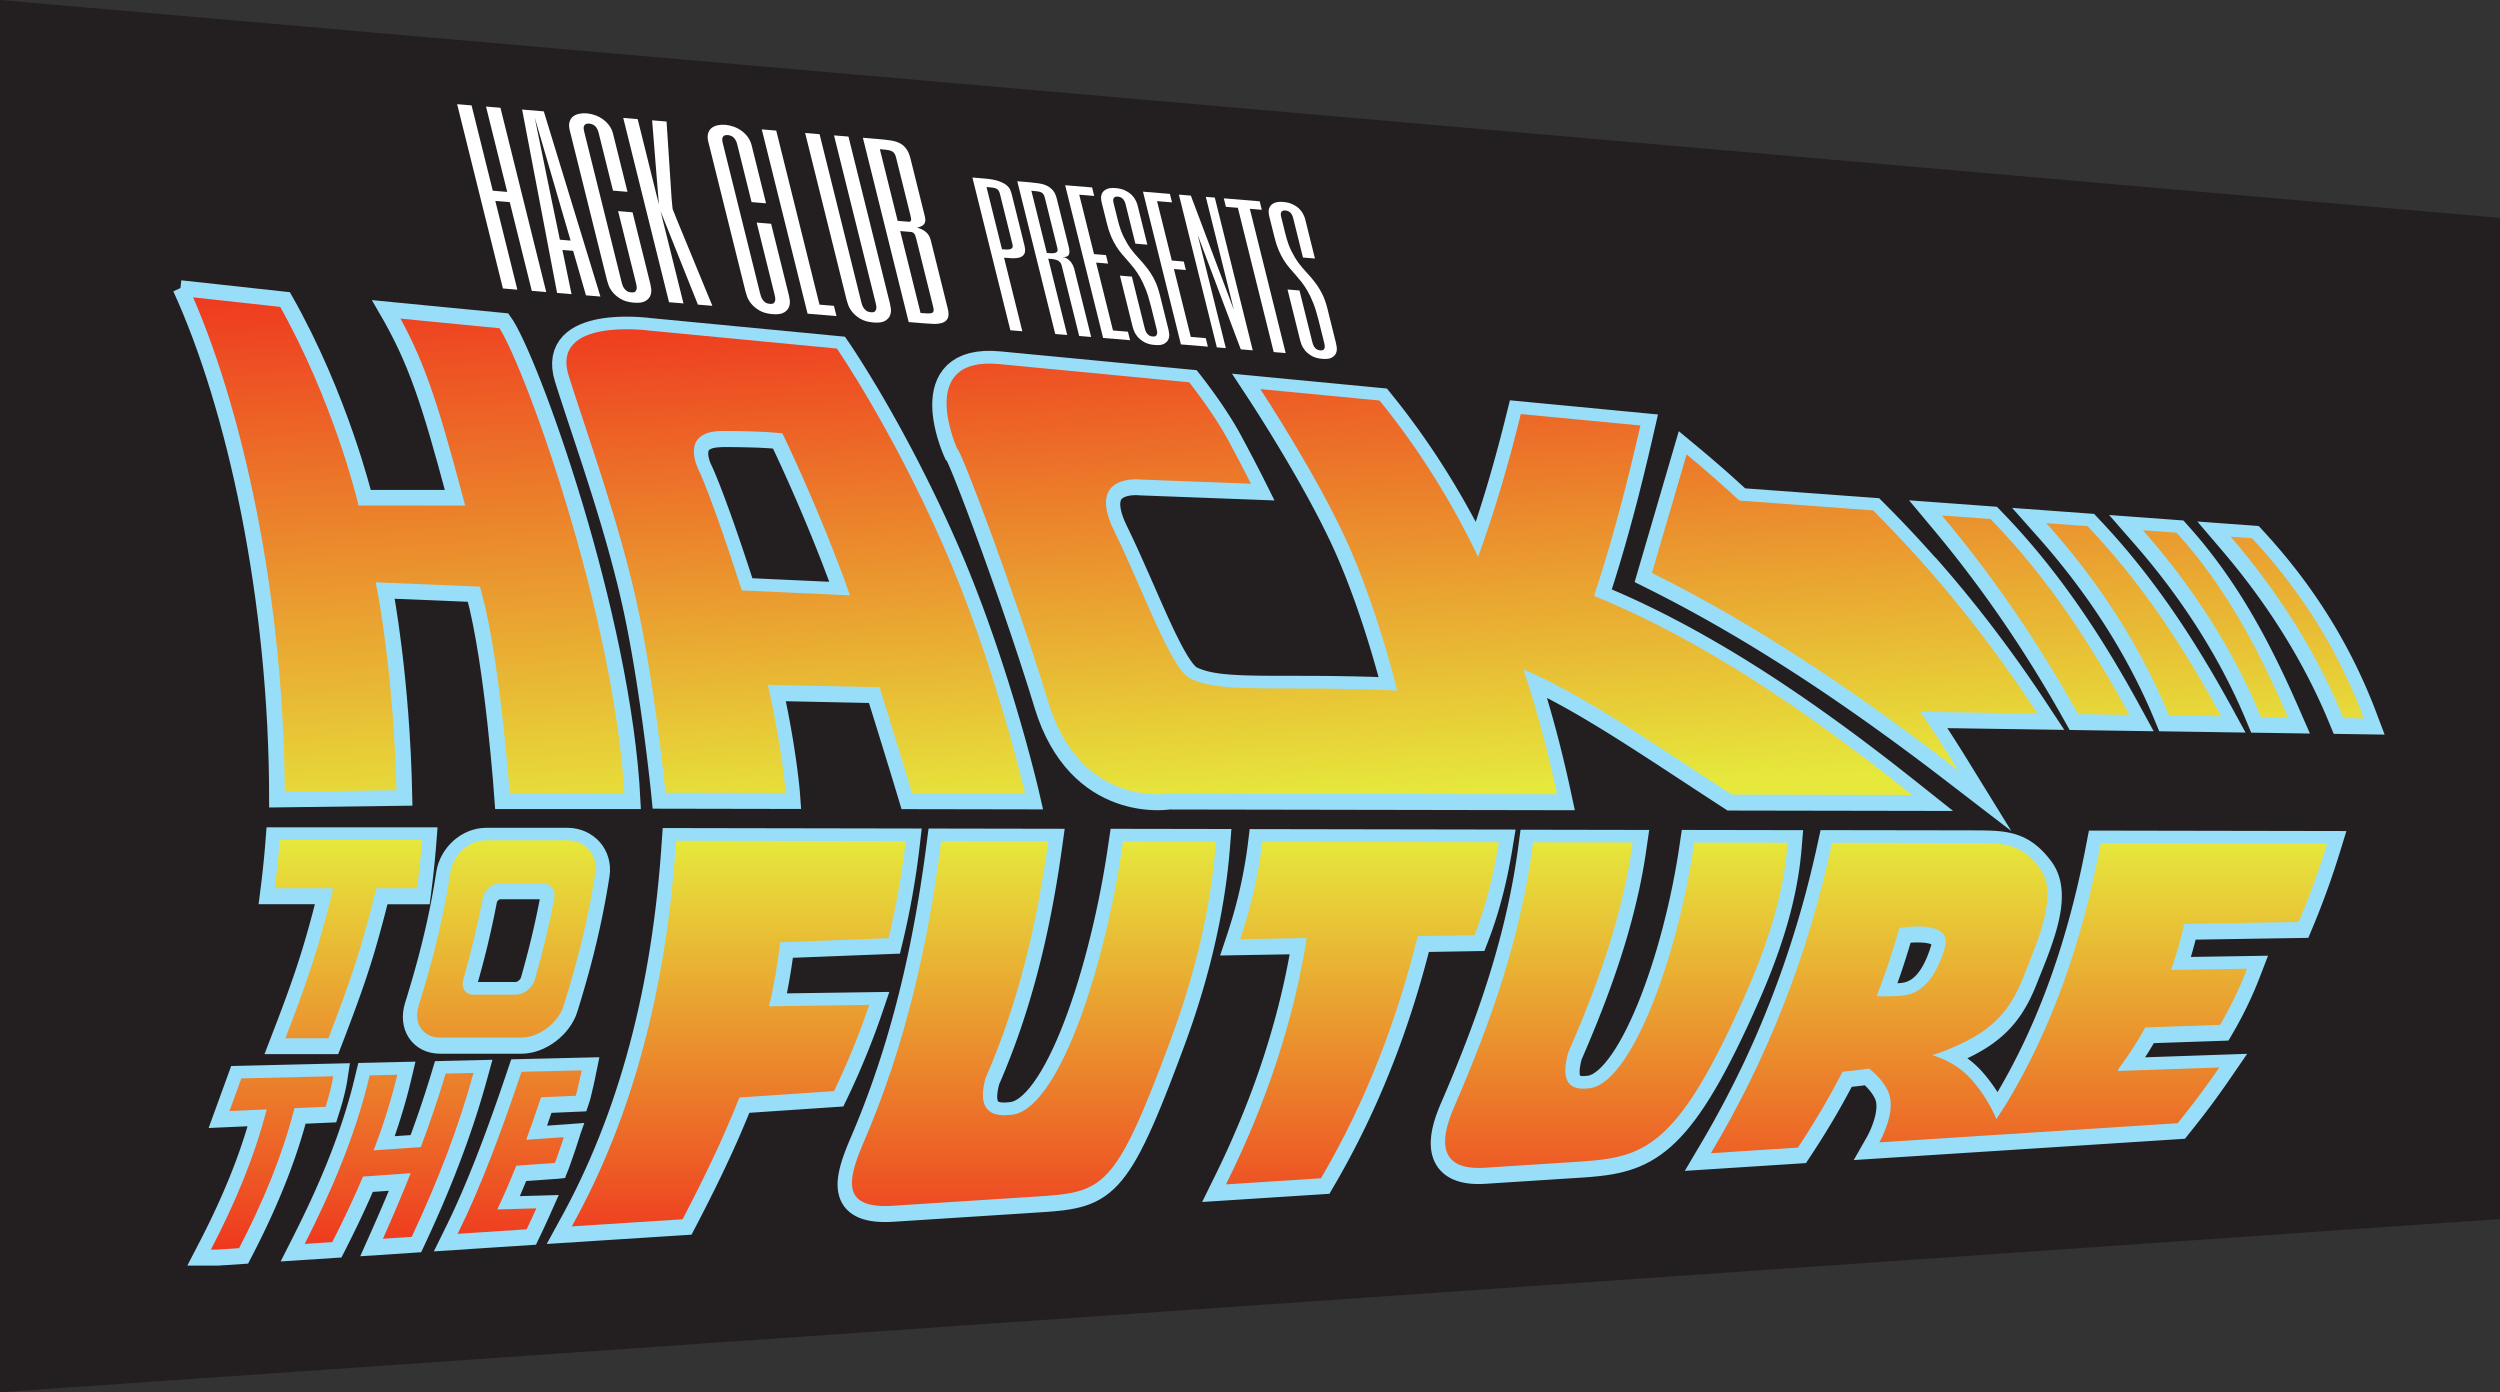 <svg xmlns="http://www.w3.org/2000/svg" xmlns:svg="http://www.w3.org/2000/svg" xmlns:xlink="http://www.w3.org/1999/xlink" id="svg2" width="100%" height="100%" version="1.1" viewBox="0 0 223.8 124.633"><rect x="0" y="0" width="223.8" height="124.633" fill="#333333" stroke="none"/><defs id="defs4"><linearGradient id="linearGradient3197"><stop style="stop-color:#0ff;stop-opacity:1" id="stop3199" offset="0"/><stop style="stop-color:#0ff;stop-opacity:1" id="stop3201" offset="1"/></linearGradient><linearGradient id="linearGradient4314"><stop id="stop4316" offset="0" stop-color="#ef381f"/><stop id="stop4318" offset="1" stop-color="#e6e83c"/></linearGradient><linearGradient id="linearGradient3763" x1="-40.426" x2="-40.426" y1="196.96" y2="160.3" gradientTransform="translate(154.026,-85.098)" gradientUnits="userSpaceOnUse" xlink:href="#linearGradient4314"/><linearGradient id="linearGradient3781" x1="119.35" x2="121.29" y1="-55.627" y2="-9.951" gradientTransform="translate(2.0904424e-4,81.113)" gradientUnits="userSpaceOnUse" xlink:href="#linearGradient4314"/><filter id="filter3122" width="1" height="1" x="0" y="0" color-interpolation-filters="sRGB"><feColorMatrix id="feColorMatrix3124" in="SourceGraphic" result="result14" type="luminanceToAlpha"/><feComposite id="feComposite3126" in="SourceGraphic" in2="result14" operator="out" result="fbSourceGraphic"/><feBlend id="feBlend3128" in2="fbSourceGraphic" mode="normal" result="result15"/></filter><linearGradient id="linearGradient3781-8" x1="119.35" x2="121.29" y1="-55.627" y2="-9.951" gradientTransform="translate(0,70)" gradientUnits="userSpaceOnUse" xlink:href="#linearGradient4314-5"/><linearGradient id="linearGradient4314-5"><stop id="stop4316-3" offset="0" stop-color="#ef381f"/><stop id="stop4318-9" offset="1" stop-color="#e6e83c"/></linearGradient><linearGradient id="linearGradient3145" x1="119.35" x2="121.29" y1="-55.627" y2="-9.951" gradientTransform="translate(-13.41,19.131)" gradientUnits="userSpaceOnUse" xlink:href="#linearGradient4314-5"/><linearGradient id="linearGradient3973" x1="28.561" x2="31.783" y1="-33.577" y2="8.458" gradientUnits="userSpaceOnUse" xlink:href="#linearGradient4314"/><linearGradient id="linearGradient3975" x1="28.561" x2="31.783" y1="-33.577" y2="8.458" gradientTransform="translate(-7.47,24.753)" gradientUnits="userSpaceOnUse" xlink:href="#linearGradient4314"/><linearGradient id="linearGradient3973-9" x1="28.561" x2="31.783" y1="-33.577" y2="8.458" gradientUnits="userSpaceOnUse" xlink:href="#linearGradient4314-3"/><linearGradient id="linearGradient4314-3"><stop id="stop4316-6" offset="0" stop-color="#ef381f"/><stop id="stop4318-4" offset="1" stop-color="#e6e83c"/></linearGradient><linearGradient id="linearGradient3975-8" x1="28.561" x2="31.783" y1="-33.577" y2="8.458" gradientTransform="translate(-7.47,24.753)" gradientUnits="userSpaceOnUse" xlink:href="#linearGradient4314-3"/><linearGradient id="linearGradient3996"><stop id="stop3998" offset="0" stop-color="#ef381f"/><stop id="stop4000" offset="1" stop-color="#e6e83c"/></linearGradient><linearGradient id="linearGradient4004-6" x1="28.561" x2="31.783" y1="-33.577" y2="8.458" gradientTransform="translate(-7.47,24.753)" gradientUnits="userSpaceOnUse" xlink:href="#linearGradient4314-3-5"/><linearGradient id="linearGradient4314-3-5"><stop id="stop4316-6-3" offset="0" stop-color="#ef381f"/><stop id="stop4318-4-4" offset="1" stop-color="#e6e83c"/></linearGradient><linearGradient id="linearGradient4054" x1="28.561" x2="31.783" y1="-33.577" y2="8.458" gradientTransform="translate(-17.916,-48.665)" gradientUnits="userSpaceOnUse" xlink:href="#linearGradient4314-3-5"/><linearGradient id="linearGradient3061" x1="28.561" x2="31.783" y1="-33.577" y2="8.458" gradientUnits="userSpaceOnUse" xlink:href="#linearGradient4314-3"/><linearGradient id="linearGradient3068" x1="29.182" x2="31.265" y1="-37.927" y2="11.773" gradientTransform="translate(14.084,62.974)" gradientUnits="userSpaceOnUse" xlink:href="#linearGradient4314-3"/></defs><path id="path2830" d="M -4.9557628e-6,124.633 223.8,109.127 223.8,19.506 -4.9557628e-6,0 z" style="fill:#231f20;fill-rule:evenodd"/><path id="path2832" d="m 155.83,95.719 0.385,-0.81 0.376,-0.816 0.371,-0.824 0.362,-0.83 0.356,-0.837 0.347,-0.843 0.341,-0.85 0.334,-0.856 0.325,-0.864 0.319,-0.871 0.31,-0.878 0.302,-0.885 0.295,-0.892 0.286,-0.899 0.28,-0.907 0.271,-0.914 0.263,-0.922 0.255,-0.929 0.246,-0.937 0.237,-0.944 0.23,-0.953 0.221,-0.961 0.436,-1.982 1.091,0 0.029,4.9e-4 0.076,5.1e-4 0.133,5e-4 0.18,0 0.225,5e-4 0.265,4.9e-4 0.304,0 0.341,10e-4 0.372,5e-4 0.403,8.7e-4 0.427,10e-4 0.454,5e-4 0.472,0.001 0.489,10e-4 0.505,5e-4 0.516,0.001 0.524,5e-4 0.529,10e-4 0.531,0.001 0.531,5e-4 0.527,0.001 0.519,8.7e-4 0.511,0.001 0.499,5e-4 0.481,10e-4 0.463,0.001 0.441,0.001 0.416,3.8e-4 0.388,0.001 0.357,5e-4 0.323,5e-4 0.287,5e-4 0.263,0.001 0.259,5e-4 0.253,0.002 0.25,0.004 0.244,0.005 0.242,0.007 0.237,0.01 0.236,0.013 0.235,0.018 0.231,0.021 0.231,0.027 0.229,0.033 0.229,0.04 0.229,0.046 0.226,0.054 0.226,0.064 0.226,0.074 0.223,0.083 0.221,0.093 0.22,0.104 0.216,0.116 0.212,0.126 0.207,0.136 0.206,0.148 0.201,0.16 0.198,0.169 0.193,0.18 0.19,0.191 0.186,0.202 0.184,0.212 0.181,0.223 0.191,0.25 0.199,0.295 0.181,0.323 0.15,0.333 0.124,0.34 0.098,0.345 0.072,0.349 0.05,0.351 0.029,0.352 0.01,0.354 -0.007,0.353 -0.022,0.354 -0.036,0.354 -0.05,0.354 -0.061,0.354 -0.071,0.354 -0.083,0.355 -0.09,0.355 -0.098,0.354 -0.105,0.353 -0.113,0.353 -0.116,0.352 -0.121,0.351 -0.126,0.349 -0.128,0.347 -0.13,0.345 -0.133,0.341 -0.133,0.339 -0.133,0.335 -0.133,0.331 -0.13,0.326 -0.128,0.32 -0.128,0.322 -0.134,0.328 -0.14,0.325 -0.144,0.317 -0.147,0.309 -0.154,0.301 -0.16,0.293 -0.165,0.285 -0.171,0.278 -0.177,0.271 -0.185,0.263 -0.191,0.256 -0.198,0.248 -0.206,0.242 -0.212,0.234 -0.22,0.228 -0.229,0.221 -0.235,0.214 -0.242,0.207 -0.251,0.201 -0.258,0.195 -0.265,0.189 -0.274,0.183 -0.28,0.178 -0.29,0.173 -0.297,0.169 -0.304,0.164 -0.314,0.161 -0.323,0.158 -0.018,0.008 0.101,0.073 0.276,0.216 0.271,0.233 0.268,0.249 0.264,0.268 0.253,0.281 0.226,0.27 0.209,0.261 0.198,0.26 0.189,0.258 0.177,0.255 0.168,0.251 0.1,0.157 0.356,-0.612 0.365,-0.647 0.356,-0.653 0.347,-0.659 0.34,-0.664 0.333,-0.67 0.324,-0.676 0.316,-0.681 0.307,-0.687 0.301,-0.692 0.291,-0.698 0.285,-0.704 0.278,-0.709 0.27,-0.714 0.263,-0.719 0.255,-0.725 0.247,-0.73 0.241,-0.735 0.234,-0.74 0.226,-0.744 0.219,-0.75 0.214,-0.754 0.205,-0.76 0.199,-0.764 0.193,-0.769 0.185,-0.774 0.18,-0.779 0.172,-0.783 0.166,-0.789 0.16,-0.792 0.356,-1.843 23.049,0.042 -0.578,1.879 -0.071,0.225 -0.07,0.224 -0.071,0.225 -0.072,0.225 -0.072,0.224 -0.074,0.225 -0.074,0.224 -0.075,0.225 -0.076,0.224 -0.076,0.223 -0.077,0.224 -0.077,0.224 -0.079,0.223 -0.08,0.223 -0.079,0.223 -0.083,0.223 -0.081,0.222 -0.083,0.223 -0.083,0.222 -0.084,0.223 -0.085,0.222 -0.085,0.222 -0.086,0.222 -0.087,0.222 -0.087,0.222 -0.089,0.22 -0.089,0.221 -0.09,0.222 -0.09,0.22 -0.092,0.221 -0.415,0.993 -10.086,0.161 -0.048,0.182 -0.069,0.262 -0.071,0.26 -0.071,0.26 -0.075,0.26 -0.076,0.26 -0.019,0.064 6.909,-0.11 -0.745,1.932 -0.065,0.167 -0.068,0.171 -0.071,0.177 -0.075,0.182 -0.076,0.185 -0.08,0.19 -0.084,0.194 -0.086,0.198 -0.089,0.201 -0.092,0.204 -0.095,0.207 -0.099,0.211 -0.102,0.212 -0.104,0.216 -0.107,0.217 -0.079,0.156 -0.077,0.151 -0.076,0.15 -0.076,0.146 -0.075,0.143 -0.074,0.139 -0.074,0.138 -0.072,0.134 -0.071,0.132 -0.071,0.129 -0.07,0.126 -0.069,0.122 -0.069,0.12 -0.066,0.116 -0.065,0.113 -0.42,0.719 -6.685,0.229 -0.049,0.084 -0.141,0.239 -0.144,0.238 -0.145,0.237 -0.149,0.236 -0.15,0.235 9.136,-0.313 -1.548,2.253 -0.111,0.161 -0.11,0.16 -0.113,0.159 -0.111,0.161 -0.114,0.159 -0.113,0.16 -0.114,0.16 -0.114,0.159 -0.116,0.16 -0.115,0.159 -0.115,0.159 -0.116,0.159 -0.117,0.159 -0.116,0.159 -0.119,0.159 -0.119,0.158 -0.119,0.158 -0.12,0.159 -0.12,0.157 -0.12,0.158 -0.121,0.158 -0.122,0.158 -0.121,0.158 -0.124,0.157 -0.124,0.158 -0.124,0.157 -0.124,0.157 -0.125,0.157 -0.125,0.157 -0.126,0.156 -0.479,0.594 -15.142,0.973 0,5e-4 -14.502,0.932 1.179,-2.071 0.009,-0.014 0.016,-0.03 0.022,-0.043 0.029,-0.053 0.034,-0.067 0.04,-0.079 0.043,-0.088 0.045,-0.098 0.049,-0.107 0.051,-0.116 0.052,-0.123 0.051,-0.129 0.052,-0.135 0.05,-0.14 0.049,-0.144 0.046,-0.146 0.043,-0.148 0.04,-0.149 0.035,-0.149 0.03,-0.148 0.025,-0.147 0.019,-0.144 0.014,-0.138 0.006,-0.133 10e-4,-0.127 -0.006,-0.12 -0.011,-0.11 -0.016,-0.101 -0.022,-0.093 -0.025,-0.082 -0.034,-0.085 -0.051,-0.105 -0.06,-0.115 -0.068,-0.114 -0.071,-0.111 -0.075,-0.109 -0.08,-0.108 -0.084,-0.106 -0.087,-0.102 -0.089,-0.1 -0.092,-0.097 -0.094,-0.093 -0.08,-0.076 -0.05,0.007 -0.195,0.025 -0.186,0.023 -0.18,0.021 -0.169,0.019 -0.161,0.018 -0.151,0.017 -0.072,0.008 -0.016,0.029 -0.115,0.216 -0.116,0.216 -0.117,0.216 -0.117,0.217 -0.119,0.216 -0.12,0.216 -0.121,0.216 -0.121,0.216 -0.122,0.217 -0.125,0.216 -0.124,0.215 -0.125,0.217 -0.128,0.216 -0.128,0.216 -0.129,0.216 -0.13,0.217 -0.131,0.215 -0.131,0.216 -0.131,0.216 -0.134,0.216 -0.135,0.216 -0.135,0.216 -0.138,0.216 -0.138,0.216 -0.139,0.216 -0.14,0.216 -0.14,0.215 -0.141,0.216 -0.492,0.746 -10.846,0.697 1.681,-2.847 0.439,-0.761 0.432,-0.767 0.426,-0.773 0.419,-0.778 0.412,-0.785 0.406,-0.792 0.399,-0.797 0.391,-0.803 z m -103.01,2.722 -8.8e-4,0.006 -0.001,0.005 -0.002,0.013 -0.014,0.049 -0.004,0.018 -0.009,0.035 -0.016,0.055 -0.289,0.865 -3.119,0.137 -0.043,0.126 -0.082,0.241 -0.083,0.241 -0.083,0.241 -0.083,0.24 -0.019,0.056 1.748,-0.121 1.585,-0.121 -0.33,0.94 -0.311,0.969 -0.012,0.036 -0.013,0.042 -0.012,0.035 -0.01,0.033 -0.012,0.035 -0.012,0.037 -0.002,0.005 -5e-4,0.002 -0.002,0.004 -0.001,0.006 -0.003,0.011 -5e-4,0 -0.021,0.066 -0.012,0.036 -0.006,0.019 -0.005,0.014 -0.017,0.049 0,5e-4 -5e-4,0.002 -0.009,0.026 -0.004,0.014 -0.004,0.013 -0.004,0.014 -0.016,0.046 -0.389,1.121 -0.025,0.071 -0.049,0.135 -0.023,0.065 -0.025,0.067 -0.025,0.069 -0.025,0.068 -0.024,0.064 -0.01,0.027 -0.002,0.004 -0.005,0.013 -0.201,0.5 -0.102,0.273 -0.646,0.068 -2.833,0.201 -0.004,0.009 -0.104,0.251 -0.104,0.249 -0.106,0.251 -0.106,0.251 -0.107,0.249 -0.04,0.092 3.485,-0.099 -0.883,1.982 -0.054,0.12 -0.054,0.119 -0.055,0.12 -0.055,0.119 -0.055,0.12 -0.055,0.12 -0.055,0.119 -0.055,0.119 -0.056,0.119 -0.057,0.121 -0.056,0.119 -0.057,0.119 -0.492,1.031 -9.143,0.6 1.175,-2.383 0.19,-0.393 0.188,-0.397 0.188,-0.403 0.186,-0.407 0.185,-0.412 0.184,-0.415 0.184,-0.421 0.182,-0.424 0.182,-0.429 0.181,-0.433 0.18,-0.437 0.178,-0.44 0.178,-0.444 0.177,-0.448 0.176,-0.452 0.176,-0.454 0.174,-0.458 0.174,-0.461 0.173,-0.464 0.172,-0.466 0.172,-0.47 0.171,-0.473 0.17,-0.475 0.17,-0.478 0.169,-0.48 0.169,-0.482 0.168,-0.485 0.168,-0.487 0.167,-0.488 0.167,-0.49 0.453,-1.345 3.389,-0.08 4.504,-0.107 -0.327,1.598 -0.004,0.019 -0.004,0.018 -0.003,0.015 -0.004,0.018 -0.012,0.058 -0.005,0.024 -0.006,0.031 -0.013,0.064 -0.011,0.05 -0.002,0.009 -0.006,0.036 -0.001,0.004 -10e-4,0.004 -10e-4,0.004 -0.001,0.005 -10e-4,0.004 -0.002,0.013 -10e-4,0.005 -5e-4,0.004 -0.007,0.023 -5e-4,0.002 -0.002,0.01 -0.004,0.018 -0.004,0.018 -0.003,0.018 -0.006,0.028 -0.002,0.009 -0.009,0.048 -0.008,0.026 0,0.002 -10e-4,0.006 -0.007,0.034 -0.013,0.056 -0.012,0.053 -0.012,0.053 -0.011,0.053 -0.004,0.02 0,0.03 -0.034,0.121 -5e-4,0.004 -0.002,0.004 -3.8e-4,0.004 -0.008,0.03 -0.006,0.025 -0.002,0.012 -0.007,0.03 -5e-4,0.002 -0.015,0.063 -0.017,0.075 -0.009,0.034 -0.006,0.028 -0.026,0.112 -0.024,0.101 -0.014,0.06 -0.002,0.015 -0.014,0.05 -0.013,0.055 -0.007,0.03 -8.7e-4,0.003 -0.022,0.092 -0.006,0.027 -0.011,0.042 -0.003,0.018 -0.005,0.017 -5e-4,0.005 -0.004,0.013 -0.002,0.007 -0.008,0.031 -0.003,0.013 -10e-4,0.002 -0.005,0.024 -0.005,0.017 -0.004,0.019 -5e-4,0.002 -10e-4,0.003 -0.002,0.009 -0.002,0.011 -10e-4,0.002 -10e-4,0.005 -0.008,0.03 -10e-4,0.004 -0.004,0.018 -0.002,0.012 -8.7e-4,0.002 -5e-4,0.004 -0.004,0.013 z m -22.044,-0.242 -0.053,0.201 -0.052,0.194 -0.052,0.188 -0.052,0.181 -0.051,0.175 -0.05,0.167 -0.05,0.163 -0.32,1.004 -2.741,0.121 -0.086,0.31 -0.118,0.409 -0.122,0.408 -0.125,0.408 -0.13,0.408 -0.132,0.405 -0.136,0.405 -0.14,0.405 -0.143,0.404 -0.146,0.402 -0.149,0.402 -0.153,0.402 -0.156,0.401 -0.159,0.4 -0.162,0.4 -0.165,0.399 -0.168,0.399 -0.171,0.397 -0.173,0.397 -0.176,0.396 -0.179,0.396 -0.182,0.395 -0.185,0.394 -0.187,0.394 -0.19,0.393 -0.192,0.392 -0.194,0.392 -0.197,0.392 -0.199,0.391 -0.533,1.031 -2.676,0.176 -2.763,0 1.169,-2.254 0.193,-0.379 0.192,-0.379 0.189,-0.38 0.187,-0.38 0.184,-0.38 0.181,-0.38 0.179,-0.381 0.177,-0.381 0.173,-0.381 0.171,-0.381 0.168,-0.382 0.165,-0.382 0.162,-0.382 0.159,-0.383 0.157,-0.384 0.153,-0.383 0.15,-0.384 0.147,-0.383 0.143,-0.385 0.141,-0.385 0.137,-0.385 0.133,-0.386 0.13,-0.386 0.128,-0.386 0.123,-0.387 0.12,-0.387 0.08,-0.265 -3.483,0.153 2.018,-5.548 10.63,-0.252 -0.255,1.66 -0.029,0.166 -0.033,0.174 -0.037,0.184 -0.042,0.193 -0.046,0.205 -0.052,0.216 -0.057,0.226 z m 0.816,-1.071 0.128,-0.501 0.355,-1.468 5.119,-0.121 -0.436,1.835 -0.054,0.219 -0.054,0.219 -0.056,0.218 -0.056,0.218 -0.058,0.219 -0.059,0.218 -0.059,0.217 -0.061,0.217 -0.061,0.218 -0.063,0.219 -0.064,0.216 -0.065,0.217 -0.066,0.217 -0.066,0.217 -0.067,0.216 -0.068,0.216 -0.069,0.216 -0.071,0.217 -0.071,0.216 -0.072,0.216 -0.073,0.216 -0.074,0.215 -0.021,0.06 1.426,-0.098 0.013,-0.035 0.074,-0.202 0.073,-0.202 0.073,-0.202 0.073,-0.203 0.072,-0.202 0.072,-0.202 0.071,-0.202 0.071,-0.203 0.071,-0.202 0.07,-0.203 0.07,-0.203 0.069,-0.203 0.069,-0.204 0.068,-0.202 0.067,-0.203 0.067,-0.204 0.067,-0.204 0.066,-0.203 0.066,-0.203 0.065,-0.204 0.066,-0.204 0.064,-0.204 0.064,-0.204 0.064,-0.205 0.064,-0.204 0.062,-0.204 0.062,-0.204 0.329,-1.097 5.144,-0.122 -0.587,2.128 -0.133,0.468 -0.136,0.468 -0.139,0.467 -0.142,0.467 -0.145,0.466 -0.148,0.467 -0.151,0.466 -0.154,0.466 -0.158,0.465 -0.16,0.466 -0.164,0.465 -0.166,0.464 -0.169,0.465 -0.172,0.465 -0.175,0.465 -0.178,0.463 -0.18,0.464 -0.183,0.465 -0.186,0.464 -0.189,0.464 -0.191,0.464 -0.194,0.463 -0.197,0.464 -0.199,0.464 -0.202,0.464 -0.204,0.464 -0.207,0.464 -0.209,0.464 -0.212,0.465 -0.214,0.464 -0.537,1.149 -5.454,0.358 0.946,-2.122 0.08,-0.181 0.08,-0.181 0.08,-0.182 0.08,-0.181 0.079,-0.182 0.08,-0.182 0.079,-0.182 0.079,-0.182 0.079,-0.181 0.079,-0.182 0.078,-0.182 0.078,-0.181 0.078,-0.182 0.078,-0.182 0.077,-0.183 0.078,-0.182 0.077,-0.181 0.076,-0.182 0.076,-0.182 0.077,-0.182 0.044,-0.106 -1.431,0.102 -0.011,0.026 -0.082,0.187 -0.084,0.188 -0.083,0.187 -0.083,0.185 -0.084,0.186 -0.085,0.186 -0.085,0.187 -0.086,0.186 -0.085,0.186 -0.087,0.186 -0.086,0.186 -0.087,0.185 -0.087,0.185 -0.088,0.186 -0.088,0.186 -0.089,0.185 -0.089,0.186 -0.091,0.185 -0.09,0.185 -0.09,0.184 -0.091,0.185 -0.092,0.184 -0.092,0.186 -0.092,0.184 -0.092,0.184 -0.093,0.185 -0.093,0.185 -0.425,0.833 -5.44,0.357 1.228,-2.432 0.214,-0.428 0.213,-0.43 0.211,-0.432 0.21,-0.435 0.208,-0.436 0.206,-0.438 0.206,-0.441 0.203,-0.443 0.2,-0.445 0.198,-0.447 0.196,-0.45 0.194,-0.452 0.191,-0.455 0.188,-0.457 0.185,-0.461 0.183,-0.462 0.179,-0.465 0.176,-0.467 0.172,-0.47 0.169,-0.472 0.166,-0.476 0.162,-0.478 0.158,-0.481 0.154,-0.484 0.15,-0.487 0.145,-0.489 0.141,-0.493 0.137,-0.496 0.132,-0.498 z m 21.821,-22.033 0.279,0.286 0.247,0.315 0.212,0.341 0.175,0.365 0.134,0.385 0.093,0.402 0.049,0.415 0.004,0.425 -0.04,0.396 -0.034,0.222 -0.03,0.19 -0.031,0.19 -0.031,0.189 -0.031,0.19 -0.032,0.19 -0.033,0.19 -0.033,0.19 -0.033,0.189 -0.035,0.19 -0.035,0.19 -0.035,0.189 -0.036,0.189 -0.036,0.189 -0.036,0.19 -0.038,0.188 -0.037,0.189 -0.038,0.19 -0.039,0.189 -0.039,0.189 -0.04,0.189 -0.04,0.189 -0.041,0.189 -0.041,0.189 -0.041,0.189 -0.043,0.189 -0.042,0.189 -0.043,0.189 -0.043,0.188 -0.044,0.188 -0.044,0.189 -0.045,0.188 -0.045,0.189 -0.046,0.19 -0.046,0.191 -0.047,0.188 -0.047,0.19 -0.049,0.19 -0.049,0.19 -0.049,0.188 -0.049,0.189 -0.05,0.189 -0.05,0.189 -0.051,0.189 -0.051,0.189 -0.052,0.189 -0.052,0.189 -0.053,0.187 -0.052,0.188 -0.054,0.19 -0.054,0.189 -0.054,0.187 -0.054,0.188 -0.055,0.188 -0.055,0.189 -0.056,0.187 -0.055,0.187 -0.057,0.188 -0.056,0.187 -0.057,0.187 -0.057,0.187 -0.057,0.188 -0.058,0.187 -0.066,0.214 -0.135,0.378 -0.181,0.388 -0.211,0.367 -0.238,0.347 -0.261,0.327 -0.285,0.306 -0.303,0.283 -0.322,0.261 -0.337,0.238 -0.354,0.213 -0.368,0.188 -0.38,0.159 -0.393,0.13 -0.405,0.097 -0.415,0.061 -0.39,0.02 -7.333,0 -0.39,-0.021 -0.412,-0.067 -0.396,-0.114 -0.377,-0.16 -0.351,-0.205 -0.32,-0.248 -0.283,-0.286 -0.243,-0.321 -0.198,-0.348 -0.153,-0.369 -0.107,-0.385 -0.062,-0.397 -0.018,-0.403 0.025,-0.407 0.067,-0.408 0.099,-0.381 0.065,-0.212 0.056,-0.184 0.056,-0.183 0.056,-0.184 0.056,-0.184 0.055,-0.184 0.055,-0.183 0.055,-0.184 0.055,-0.184 0.053,-0.183 0.063,-0.215 0.097,-0.335 0.052,-0.183 0.052,-0.183 0.051,-0.183 0.052,-0.183 0.051,-0.183 0.05,-0.182 0.049,-0.184 0.05,-0.183 0.049,-0.183 0.049,-0.183 0.092,-0.351 0.051,-0.198 0.046,-0.182 0.046,-0.183 0.046,-0.184 0.045,-0.182 0.044,-0.182 0.044,-0.184 0.044,-0.182 0.043,-0.182 0.043,-0.182 0.042,-0.182 0.042,-0.183 0.042,-0.182 0.041,-0.182 0.04,-0.183 0.04,-0.182 0.039,-0.182 0.039,-0.182 0.038,-0.182 0.039,-0.183 0.037,-0.182 0.041,-0.201 0.069,-0.347 0.035,-0.182 0.035,-0.183 0.035,-0.183 0.034,-0.182 0.034,-0.182 0.032,-0.183 0.032,-0.183 0.032,-0.183 0.031,-0.183 0.03,-0.182 0.03,-0.182 0.03,-0.183 0.029,-0.182 0.028,-0.182 0.033,-0.213 0.075,-0.379 0.117,-0.396 0.149,-0.379 0.179,-0.362 0.208,-0.344 0.234,-0.324 0.26,-0.302 0.284,-0.28 0.306,-0.256 0.328,-0.23 0.348,-0.202 0.367,-0.171 0.384,-0.138 0.399,-0.102 0.413,-0.064 0.39,-0.02 7.338,0 0.39,0.021 0.413,0.065 0.397,0.107 0.379,0.146 0.36,0.184 0.336,0.222 0.308,0.255 z m -9.681,9.179 -0.055,0.232 -0.056,0.233 -0.057,0.233 -0.058,0.234 -0.06,0.233 -0.059,0.232 -0.059,0.233 -0.061,0.233 -0.062,0.231 -0.061,0.231 -0.062,0.232 -0.063,0.231 -0.063,0.231 -0.064,0.231 -0.065,0.23 -0.044,0.158 3.347,0 0.042,-0.002 0.018,-0.003 0.026,-0.006 0.034,-0.011 0.04,-0.017 0.043,-0.022 0.044,-0.027 0.045,-0.033 0.043,-0.036 0.04,-0.037 0.035,-0.039 0.03,-0.039 0.025,-0.038 0.018,-0.032 0.012,-0.028 0.018,-0.052 0.056,-0.198 0.064,-0.226 0.063,-0.225 0.061,-0.226 0.062,-0.226 0.061,-0.225 0.06,-0.226 0.06,-0.226 0.059,-0.226 0.059,-0.226 0.058,-0.225 0.057,-0.226 0.057,-0.226 0.056,-0.225 0.055,-0.224 0.054,-0.226 0.054,-0.225 0.052,-0.224 0.052,-0.224 0.052,-0.226 0.05,-0.225 0.05,-0.225 0.05,-0.225 0.049,-0.226 0.048,-0.225 0.047,-0.225 0.047,-0.226 0.045,-0.226 0.046,-0.225 0.044,-0.226 0.044,-0.226 0.006,-0.03 -3.519,0 -0.038,0.001 -0.01,0.002 -0.016,0.004 -0.019,0.007 -0.024,0.011 -0.027,0.016 -0.029,0.018 -0.028,0.022 -0.027,0.025 -0.026,0.028 -0.024,0.03 -0.018,0.028 -0.015,0.027 -0.011,0.026 -0.008,0.022 -0.011,0.049 -0.038,0.201 -0.046,0.234 -0.046,0.233 -0.047,0.232 -0.047,0.233 -0.049,0.233 -0.049,0.233 -0.05,0.232 -0.05,0.233 -0.052,0.232 -0.051,0.232 -0.053,0.233 -0.053,0.231 -0.053,0.232 -0.055,0.232 z m -4.976,-5.674 -0.015,0.136 -0.016,0.137 -0.016,0.137 -0.016,0.138 -0.017,0.135 -0.016,0.137 -0.018,0.138 -0.017,0.137 -0.159,1.257 -3.781,0 -0.021,0.083 -0.054,0.212 -0.054,0.212 -0.055,0.212 -0.055,0.211 -0.055,0.212 -0.056,0.213 -0.057,0.212 -0.057,0.212 -0.057,0.213 -0.058,0.213 -0.058,0.212 -0.058,0.212 -0.059,0.213 -0.06,0.214 -0.06,0.213 -0.06,0.213 -0.061,0.213 -0.062,0.213 -0.062,0.212 -0.063,0.213 -0.065,0.214 -0.065,0.213 -0.065,0.212 -0.066,0.213 -0.067,0.214 -0.068,0.212 -0.068,0.212 -0.069,0.214 -0.071,0.214 -0.07,0.213 -0.071,0.214 -0.072,0.213 -0.073,0.213 -0.073,0.213 -0.074,0.212 -0.074,0.213 -0.074,0.213 -0.075,0.212 -0.076,0.212 -0.075,0.211 -0.077,0.213 -0.077,0.212 -0.077,0.21 -0.077,0.211 -0.078,0.211 -0.078,0.212 -0.079,0.211 -0.078,0.211 -0.079,0.211 -0.079,0.212 -0.08,0.21 -0.079,0.21 -0.08,0.211 -0.08,0.211 -0.08,0.21 -0.08,0.21 -0.081,0.211 -0.081,0.21 -0.397,1.032 -6.599,0 0.751,-1.951 0.08,-0.209 0.08,-0.208 0.08,-0.209 0.08,-0.209 0.079,-0.208 0.079,-0.208 0.079,-0.209 0.078,-0.208 0.079,-0.208 0.078,-0.208 0.078,-0.208 0.077,-0.207 0.076,-0.207 0.076,-0.208 0.076,-0.208 0.076,-0.208 0.075,-0.206 0.075,-0.207 0.074,-0.207 0.074,-0.208 0.073,-0.207 0.075,-0.215 0.141,-0.406 0.071,-0.207 0.07,-0.207 0.07,-0.207 0.069,-0.207 0.068,-0.207 0.068,-0.207 0.067,-0.207 0.066,-0.206 0.066,-0.205 0.064,-0.205 0.064,-0.205 0.063,-0.206 0.062,-0.206 0.062,-0.206 0.116,-0.393 0.067,-0.227 0.059,-0.206 0.059,-0.208 0.059,-0.206 0.058,-0.206 0.058,-0.207 0.057,-0.208 0.057,-0.207 0.056,-0.207 0.056,-0.207 0.056,-0.208 0.055,-0.208 0.055,-0.207 0.054,-0.208 0.053,-0.209 0.02,-0.077 -5.039,0 0.199,-1.576 0.017,-0.133 0.017,-0.131 0.016,-0.133 0.016,-0.134 0.016,-0.133 0.015,-0.132 0.015,-0.134 0.015,-0.134 0.015,-0.132 0.015,-0.131 0.015,-0.134 0.014,-0.133 0.014,-0.133 0.014,-0.133 0.014,-0.133 0.014,-0.135 0.013,-0.132 0.013,-0.132 0.013,-0.134 0.013,-0.134 0.013,-0.133 0.012,-0.132 0.012,-0.134 0.012,-0.134 0.012,-0.132 0.012,-0.132 0.011,-0.133 0.012,-0.133 0.021,-0.266 0.102,-1.317 15.309,0 -0.119,1.519 -0.011,0.138 -0.012,0.137 -0.011,0.137 -0.012,0.137 -0.012,0.138 -0.013,0.137 -0.012,0.137 -0.013,0.137 -0.013,0.137 -0.013,0.137 -0.013,0.137 -0.014,0.137 -0.014,0.137 -0.014,0.138 -0.014,0.137 -0.014,0.135 -0.014,0.137 -0.015,0.138 -0.015,0.137 -0.016,0.137 -0.015,0.137 -0.016,0.137 z m 71.44,23.609 0.297,-0.679 0.291,-0.678 0.284,-0.679 0.276,-0.679 0.269,-0.678 0.262,-0.678 0.255,-0.678 0.247,-0.678 0.24,-0.678 0.233,-0.677 0.226,-0.678 0.218,-0.677 0.211,-0.677 0.204,-0.677 0.197,-0.678 0.19,-0.677 0.183,-0.677 0.175,-0.677 0.168,-0.677 0.161,-0.677 0.154,-0.676 0.146,-0.677 0.139,-0.676 0.132,-0.677 0.096,-0.519 -6.222,0.107 0.663,-1.987 0.086,-0.265 0.085,-0.265 0.083,-0.265 0.081,-0.264 0.08,-0.265 0.078,-0.265 0.075,-0.265 0.074,-0.265 0.072,-0.264 0.07,-0.265 0.068,-0.264 0.067,-0.265 0.065,-0.265 0.063,-0.265 0.061,-0.264 0.059,-0.265 0.058,-0.264 0.055,-0.265 0.055,-0.264 0.052,-0.264 0.05,-0.264 0.048,-0.263 0.047,-0.265 0.046,-0.264 0.043,-0.264 0.042,-0.264 0.04,-0.264 0.038,-0.264 0.036,-0.264 0.035,-0.264 0.171,-1.395 23.803,0.043 -0.287,1.75 -0.045,0.266 -0.045,0.266 -0.049,0.266 -0.049,0.267 -0.05,0.266 -0.051,0.267 -0.054,0.267 -0.055,0.267 -0.056,0.267 -0.059,0.267 -0.06,0.268 -0.061,0.268 -0.064,0.268 -0.065,0.268 -0.066,0.268 -0.07,0.269 -0.07,0.269 -0.074,0.268 -0.075,0.269 -0.077,0.27 -0.079,0.269 -0.081,0.269 -0.084,0.27 -0.086,0.269 -0.089,0.269 -0.091,0.27 -0.092,0.27 -0.096,0.27 -0.099,0.27 -0.1,0.27 -0.412,1.072 -4.971,0.086 -0.122,0.47 -0.191,0.711 -0.196,0.709 -0.201,0.708 -0.207,0.706 -0.215,0.705 -0.219,0.703 -0.225,0.702 -0.23,0.7 -0.239,0.699 -0.242,0.697 -0.25,0.695 -0.255,0.693 -0.263,0.692 -0.269,0.69 -0.275,0.689 -0.282,0.686 -0.287,0.685 -0.296,0.683 -0.301,0.681 -0.31,0.679 -0.315,0.678 -0.323,0.675 -0.33,0.673 -0.338,0.671 -0.345,0.669 -0.351,0.667 -0.36,0.665 -0.366,0.664 -0.375,0.661 -0.723,1.245 -11.394,0.732 1.315,-2.672 0.327,-0.679 0.32,-0.679 0.312,-0.679 0.305,-0.679 z m -51.985,-17.504 0.173,-1.142 0.16,-1.15 0.147,-1.159 0.135,-1.168 0.122,-1.177 0.11,-1.185 0.098,-1.194 0.17,-2.403 23.187,0.042 -0.198,1.702 -0.033,0.277 -0.035,0.276 -0.035,0.276 -0.037,0.276 -0.037,0.276 -0.038,0.276 -0.04,0.275 -0.04,0.275 -0.042,0.277 -0.043,0.276 -0.044,0.276 -0.044,0.276 -0.046,0.276 -0.047,0.276 -0.048,0.275 -0.048,0.276 -0.051,0.276 -0.051,0.276 -0.052,0.276 -0.053,0.276 -0.055,0.276 -0.056,0.277 -0.057,0.276 -0.058,0.276 -0.059,0.276 -0.06,0.277 -0.061,0.276 -0.062,0.276 -0.064,0.276 -0.065,0.276 -0.291,1.219 -9.585,0.373 -0.025,0.172 -0.027,0.183 -0.027,0.185 -0.028,0.185 -0.029,0.187 -0.03,0.188 -0.03,0.188 -0.031,0.188 -0.032,0.189 -0.032,0.188 -0.032,0.188 -0.034,0.189 -0.034,0.189 -0.035,0.188 -0.035,0.188 -0.036,0.187 -0.037,0.187 -0.003,0.016 9.173,-0.131 -0.669,1.965 -0.085,0.246 -0.086,0.246 -0.086,0.246 -0.088,0.246 -0.089,0.246 -0.09,0.246 -0.091,0.246 -0.092,0.245 -0.093,0.246 -0.095,0.246 -0.096,0.246 -0.096,0.246 -0.098,0.246 -0.098,0.247 -0.1,0.245 -0.101,0.245 -0.102,0.246 -0.102,0.246 -0.104,0.246 -0.105,0.246 -0.106,0.245 -0.107,0.247 -0.109,0.245 -0.109,0.245 -0.111,0.246 -0.112,0.246 -0.113,0.246 -0.113,0.245 -0.116,0.246 -0.116,0.247 -0.441,0.918 -8.414,0.568 -0.12,0.292 -0.144,0.348 -0.146,0.348 -0.147,0.347 -0.148,0.348 -0.15,0.346 -0.151,0.346 -0.153,0.346 -0.155,0.346 -0.156,0.346 -0.158,0.345 -0.159,0.345 -0.16,0.345 -0.161,0.344 -0.163,0.344 -0.164,0.344 -0.165,0.344 -0.167,0.343 -0.167,0.343 -0.169,0.343 -0.17,0.343 -0.171,0.342 -0.171,0.342 -0.173,0.342 -0.173,0.342 -0.175,0.341 -0.175,0.341 -0.176,0.341 -0.177,0.342 -0.512,0.979 -12.962,0.833 1.621,-2.967 0.485,-0.924 0.471,-0.935 0.456,-0.944 0.443,-0.954 0.428,-0.964 0.413,-0.973 0.4,-0.984 0.386,-0.993 0.372,-1.002 0.358,-1.012 0.345,-1.022 0.332,-1.031 0.317,-1.04 0.304,-1.05 0.29,-1.059 0.278,-1.069 0.263,-1.077 0.251,-1.087 0.237,-1.097 0.225,-1.105 0.211,-1.115 0.198,-1.123 0.185,-1.133 z m 88.43,-4.644 -0.14,0.609 -0.145,0.608 -0.154,0.607 -0.159,0.605 -0.165,0.603 -0.17,0.602 -0.177,0.6 -0.181,0.599 -0.188,0.598 -0.193,0.596 -0.199,0.595 -0.204,0.595 -0.207,0.592 -0.211,0.593 -0.217,0.591 -0.221,0.59 -0.226,0.589 -0.229,0.589 -0.234,0.588 -0.237,0.587 -0.241,0.587 -0.244,0.586 -0.247,0.586 -0.251,0.586 -0.21,0.486 -0.068,0.265 -0.061,0.306 -0.039,0.269 -0.015,0.227 0.002,0.182 0.014,0.13 0.019,0.08 0.004,0.009 0.034,0.01 0.106,0.017 0.165,0.006 0.241,-0.016 0.215,-0.025 0.164,-0.049 0.204,-0.095 0.239,-0.152 0.268,-0.212 0.29,-0.275 0.304,-0.335 0.316,-0.394 0.323,-0.447 0.326,-0.499 0.329,-0.548 0.329,-0.594 0.328,-0.636 0.325,-0.677 0.321,-0.713 0.318,-0.748 0.31,-0.779 0.304,-0.808 0.297,-0.834 0.289,-0.858 0.28,-0.879 0.271,-0.897 0.261,-0.914 0.25,-0.928 0.237,-0.939 0.228,-0.948 0.214,-0.954 0.201,-0.958 0.186,-0.958 0.172,-0.958 0.158,-0.954 0.307,-2.052 10.86,0.019 -0.161,1.938 -0.058,0.559 -0.066,0.557 -0.076,0.553 -0.086,0.549 -0.094,0.546 -0.102,0.542 -0.111,0.538 -0.119,0.535 -0.125,0.531 -0.134,0.528 -0.14,0.523 -0.146,0.52 -0.152,0.516 -0.158,0.513 -0.164,0.508 -0.169,0.505 -0.174,0.501 -0.177,0.497 -0.182,0.493 -0.185,0.49 -0.19,0.486 -0.193,0.481 -0.195,0.478 -0.199,0.474 -0.199,0.47 -0.203,0.466 -0.204,0.462 -0.205,0.459 -0.205,0.455 -0.206,0.451 -0.207,0.449 -0.512,1.085 -0.5,1.026 -0.489,0.966 -0.477,0.909 -0.468,0.854 -0.46,0.8 -0.451,0.749 -0.446,0.7 -0.443,0.654 -0.439,0.608 -0.436,0.565 -0.436,0.524 -0.439,0.485 -0.439,0.446 -0.443,0.41 -0.448,0.374 -0.451,0.34 -0.458,0.307 -0.463,0.275 -0.468,0.243 -0.471,0.213 -0.475,0.185 -0.48,0.16 -0.481,0.136 -0.486,0.115 -0.489,0.096 -0.494,0.08 -0.497,0.066 -0.502,0.055 -0.51,0.046 -0.519,0.04 -0.526,0.035 -8.359,0.537 -0.409,0.019 -0.403,0 -0.388,-0.018 -0.372,-0.038 -0.357,-0.058 -0.345,-0.08 -0.331,-0.102 -0.315,-0.126 -0.301,-0.151 -0.284,-0.178 -0.263,-0.204 -0.237,-0.229 -0.211,-0.249 -0.182,-0.268 -0.151,-0.281 -0.12,-0.289 -0.094,-0.294 -0.066,-0.298 -0.043,-0.299 -0.022,-0.299 -0.002,-0.297 0.015,-0.298 0.03,-0.298 0.044,-0.297 0.056,-0.296 0.069,-0.298 0.08,-0.298 0.089,-0.298 0.099,-0.299 0.109,-0.3 0.116,-0.3 0.122,-0.3 0.326,-0.756 0.315,-0.74 0.31,-0.738 0.305,-0.736 0.297,-0.734 0.294,-0.732 0.287,-0.731 0.281,-0.73 0.275,-0.729 0.269,-0.728 0.263,-0.727 0.256,-0.727 0.25,-0.726 0.242,-0.727 0.236,-0.726 0.23,-0.727 0.221,-0.727 0.215,-0.729 0.207,-0.729 0.2,-0.731 0.193,-0.731 0.185,-0.733 0.177,-0.735 0.169,-0.737 0.161,-0.739 0.152,-0.741 0.145,-0.744 0.138,-0.747 0.128,-0.75 0.119,-0.752 0.111,-0.756 0.253,-1.882 11.516,0.021 -0.301,2.078 -0.096,0.621 -0.105,0.619 -0.113,0.617 -0.119,0.616 -0.126,0.613 -0.134,0.612 z m -63.514,-5.891 12.184,0.022 -0.299,2.137 -0.1,0.683 -0.104,0.683 -0.108,0.682 -0.112,0.682 -0.117,0.681 -0.121,0.681 -0.127,0.68 -0.131,0.679 -0.136,0.679 -0.141,0.678 -0.146,0.677 -0.152,0.677 -0.158,0.677 -0.164,0.675 -0.169,0.674 -0.175,0.674 -0.182,0.673 -0.188,0.672 -0.194,0.671 -0.201,0.67 -0.208,0.67 -0.215,0.668 -0.221,0.667 -0.229,0.666 -0.236,0.666 -0.244,0.665 -0.252,0.663 -0.259,0.662 -0.267,0.661 -0.275,0.661 -0.238,0.554 -0.073,0.298 -0.061,0.326 -0.031,0.278 -0.007,0.226 0.012,0.172 0.023,0.117 0.023,0.066 0.015,0.027 0.005,0.008 0.009,0.007 0.029,0.017 0.069,0.027 0.12,0.028 0.176,0.019 0.231,0.002 0.296,-0.021 0.257,-0.031 0.197,-0.059 0.233,-0.112 0.268,-0.174 0.295,-0.242 0.316,-0.31 0.33,-0.376 0.34,-0.442 0.345,-0.501 0.348,-0.559 0.349,-0.613 0.348,-0.664 0.345,-0.711 0.341,-0.755 0.336,-0.796 0.331,-0.835 0.325,-0.87 0.317,-0.901 0.31,-0.93 0.301,-0.958 0.292,-0.98 0.283,-1.002 0.271,-1.02 0.262,-1.035 0.251,-1.047 0.238,-1.058 0.226,-1.063 0.213,-1.069 0.2,-1.071 0.185,-1.069 0.172,-1.065 0.32,-2.163 10.814,0.019 -0.157,1.989 -0.057,0.614 -0.062,0.611 -0.069,0.608 -0.076,0.607 -0.082,0.604 -0.088,0.601 -0.093,0.598 -0.099,0.595 -0.104,0.593 -0.11,0.589 -0.115,0.586 -0.121,0.583 -0.125,0.58 -0.13,0.576 -0.134,0.571 -0.138,0.569 -0.142,0.565 -0.147,0.561 -0.151,0.557 -0.154,0.553 -0.158,0.549 -0.161,0.544 -0.165,0.54 -0.167,0.535 -0.17,0.531 -0.173,0.526 -0.175,0.521 -0.178,0.516 -0.18,0.511 -0.182,0.506 -0.183,0.499 -0.462,1.238 -0.441,1.162 -0.42,1.09 -0.402,1.02 -0.386,0.953 -0.373,0.89 -0.36,0.829 -0.351,0.77 -0.342,0.715 -0.337,0.664 -0.334,0.615 -0.334,0.568 -0.335,0.525 -0.34,0.484 -0.349,0.446 -0.359,0.408 -0.371,0.372 -0.386,0.336 -0.4,0.3 -0.414,0.263 -0.427,0.228 -0.438,0.193 -0.447,0.162 -0.456,0.133 -0.463,0.109 -0.473,0.088 -0.483,0.072 -0.497,0.058 -0.511,0.049 -0.529,0.042 -0.549,0.038 -0.574,0.037 -12.653,0.813 -0.442,0.021 -0.431,0.004 -0.41,-0.013 -0.392,-0.032 -0.374,-0.051 -0.359,-0.072 -0.343,-0.094 -0.33,-0.119 -0.314,-0.146 -0.297,-0.177 -0.275,-0.206 -0.25,-0.238 -0.218,-0.264 -0.183,-0.285 -0.144,-0.297 -0.11,-0.308 -0.076,-0.31 -0.046,-0.309 -0.021,-0.307 10e-4,-0.306 0.021,-0.303 0.038,-0.302 0.052,-0.3 0.065,-0.302 0.077,-0.304 0.087,-0.304 0.096,-0.306 0.106,-0.309 0.114,-0.312 0.12,-0.314 0.127,-0.317 0.133,-0.32 0.356,-0.833 0.34,-0.821 0.33,-0.822 0.32,-0.825 0.31,-0.826 0.301,-0.827 0.29,-0.828 0.282,-0.83 0.272,-0.831 0.264,-0.832 0.255,-0.834 0.246,-0.835 0.238,-0.836 0.23,-0.837 0.221,-0.838 0.214,-0.84 0.206,-0.841 0.199,-0.842 0.191,-0.844 0.184,-0.844 0.177,-0.845 0.17,-0.847 0.163,-0.848 0.157,-0.849 0.151,-0.85 0.145,-0.851 0.139,-0.852 0.133,-0.853 0.128,-0.854 0.122,-0.855 0.117,-0.856 0.258,-1.978 z m 90.136,-24.266 0.495,0.564 0.49,0.566 0.485,0.566 0.48,0.57 0.475,0.571 0.47,0.573 0.465,0.575 0.461,0.576 0.456,0.579 0.451,0.58 0.446,0.583 0.443,0.584 0.438,0.585 0.432,0.586 0.43,0.589 0.425,0.59 0.42,0.593 0.416,0.594 0.411,0.594 0.409,0.596 0.404,0.599 0.4,0.599 1.729,2.622 -10.468,-0.156 0.065,0.1 0.107,0.165 0.107,0.166 0.107,0.166 0.107,0.166 0.106,0.166 0.106,0.166 0.106,0.166 0.105,0.166 0.106,0.166 0.105,0.167 0.105,0.167 0.105,0.167 0.105,0.167 0.104,0.167 0.104,0.167 0.104,0.167 0.102,0.167 0.102,0.167 3.77,6.113 -6.395,-4.915 -0.853,-0.65 -0.853,-0.644 -0.853,-0.638 -0.853,-0.631 -0.853,-0.625 -0.853,-0.619 -0.851,-0.613 -0.851,-0.605 -0.853,-0.6 -0.851,-0.593 -0.851,-0.585 -0.85,-0.579 -0.851,-0.571 -0.851,-0.564 -0.85,-0.557 -0.851,-0.549 -0.85,-0.541 -0.85,-0.534 -0.85,-0.526 -0.85,-0.519 -0.849,-0.51 -0.85,-0.501 -0.849,-0.494 -0.849,-0.486 -0.849,-0.477 -0.849,-0.468 -0.848,-0.46 -0.849,-0.451 -0.848,-0.443 -0.848,-0.434 -1.809,-0.906 3.953,-13.506 1.654,1.371 0.155,0.128 0.155,0.129 0.154,0.129 0.154,0.13 0.152,0.128 0.152,0.129 0.154,0.13 0.151,0.13 0.152,0.129 0.151,0.13 0.151,0.13 0.15,0.131 0.15,0.129 0.149,0.13 0.151,0.131 0.149,0.13 0.149,0.131 0.149,0.131 0.147,0.13 0.147,0.131 0.147,0.131 0.146,0.133 0.147,0.131 0.146,0.133 0.145,0.131 0.145,0.133 0.145,0.131 0.245,0.225 11.996,0.882 0.877,0.881 0.537,0.546 0.531,0.55 0.527,0.551 0.521,0.554 0.515,0.555 0.51,0.557 0.506,0.559 0.5,0.562 z m 12.008,15.438 -0.681,-1.215 -0.323,-0.566 -0.325,-0.566 -0.328,-0.565 -0.333,-0.562 -0.335,-0.564 -0.34,-0.561 -0.343,-0.56 -0.346,-0.559 -0.35,-0.557 -0.354,-0.557 -0.357,-0.555 -0.361,-0.555 -0.366,-0.552 -0.367,-0.552 -0.374,-0.551 -0.378,-0.549 -0.381,-0.547 -0.385,-0.547 -0.389,-0.545 -0.394,-0.545 -0.398,-0.542 -0.403,-0.542 -0.406,-0.54 -0.41,-0.539 -0.416,-0.539 -0.419,-0.536 -0.424,-0.534 -0.429,-0.535 -0.434,-0.531 -0.438,-0.531 -2.384,-2.855 7.866,0.578 0.831,0.864 0.489,0.519 0.48,0.524 0.474,0.526 0.465,0.53 0.459,0.534 0.45,0.537 0.444,0.54 0.436,0.544 0.43,0.545 0.424,0.55 0.415,0.551 0.41,0.554 0.404,0.556 0.398,0.559 0.393,0.561 0.386,0.562 0.38,0.565 0.374,0.566 0.37,0.569 0.364,0.57 0.359,0.571 0.354,0.573 0.35,0.575 0.344,0.575 0.34,0.576 0.336,0.576 0.333,0.579 0.326,0.578 0.325,0.579 0.32,0.58 1.369,2.506 -7.527,-0.113 z m 8.023,0.12 -0.554,-1.335 -0.236,-0.55 -0.242,-0.547 -0.249,-0.546 -0.258,-0.546 -0.264,-0.545 -0.27,-0.544 -0.279,-0.541 -0.285,-0.541 -0.292,-0.54 -0.299,-0.539 -0.306,-0.536 -0.312,-0.535 -0.32,-0.534 -0.328,-0.531 -0.333,-0.531 -0.341,-0.527 -0.347,-0.526 -0.354,-0.524 -0.36,-0.522 -0.367,-0.521 -0.375,-0.517 -0.38,-0.516 -0.388,-0.515 -0.394,-0.511 -0.4,-0.509 -0.407,-0.506 -0.412,-0.505 -0.42,-0.501 -0.426,-0.499 -0.432,-0.497 -2.539,-2.86 7.338,0.539 0.812,0.86 0.466,0.506 0.46,0.509 0.453,0.514 0.445,0.515 0.439,0.519 0.432,0.524 0.425,0.525 0.419,0.527 0.412,0.53 0.406,0.534 0.401,0.535 0.394,0.537 0.389,0.54 0.383,0.541 0.378,0.545 0.371,0.546 0.366,0.547 0.361,0.549 0.356,0.551 0.352,0.552 0.346,0.554 0.343,0.555 0.338,0.556 0.334,0.557 0.329,0.557 0.325,0.56 0.321,0.559 0.318,0.561 0.314,0.56 0.311,0.561 1.361,2.489 -7.728,-0.115 z m 8.232,0.122 -0.549,-1.315 -0.229,-0.532 -0.235,-0.53 -0.242,-0.53 -0.247,-0.529 -0.256,-0.527 -0.263,-0.527 -0.268,-0.525 -0.276,-0.524 -0.281,-0.524 -0.289,-0.521 -0.295,-0.52 -0.302,-0.519 -0.307,-0.517 -0.315,-0.515 -0.32,-0.515 -0.328,-0.511 -0.334,-0.511 -0.34,-0.509 -0.346,-0.507 -0.352,-0.504 -0.359,-0.504 -0.365,-0.501 -0.371,-0.5 -0.378,-0.496 -0.384,-0.495 -0.39,-0.492 -0.395,-0.49 -0.403,-0.487 -0.407,-0.486 -0.414,-0.482 -2.476,-2.836 6.65,0.489 0.774,0.87 0.425,0.492 0.416,0.495 0.406,0.499 0.396,0.502 0.388,0.505 0.379,0.509 0.371,0.511 0.361,0.514 0.355,0.516 0.346,0.52 0.339,0.521 0.331,0.524 0.325,0.526 0.318,0.529 0.311,0.53 0.304,0.534 0.3,0.534 0.292,0.536 0.287,0.537 0.281,0.539 0.276,0.541 0.273,0.542 0.268,0.542 0.264,0.545 0.259,0.546 0.255,0.546 0.253,0.549 0.247,0.547 0.245,0.549 0.244,0.551 1.035,2.372 -5.258,-0.079 z m 7.389,0.111 -0.539,-1.302 -0.219,-0.516 -0.228,-0.515 -0.233,-0.514 -0.239,-0.512 -0.245,-0.512 -0.251,-0.511 -0.259,-0.509 -0.264,-0.509 -0.27,-0.509 -0.276,-0.506 -0.282,-0.505 -0.289,-0.502 -0.295,-0.502 -0.301,-0.502 -0.306,-0.499 -0.314,-0.497 -0.319,-0.496 -0.324,-0.495 -0.331,-0.492 -0.338,-0.491 -0.343,-0.49 -0.349,-0.487 -0.354,-0.486 -0.361,-0.482 -0.366,-0.482 -0.371,-0.48 -0.378,-0.477 -0.384,-0.475 -0.389,-0.474 -0.395,-0.471 -2.397,-2.81 5.496,0.405 0.776,0.846 0.429,0.48 0.422,0.482 0.414,0.485 0.406,0.489 0.398,0.491 0.391,0.492 0.383,0.496 0.376,0.5 0.367,0.5 0.36,0.505 0.352,0.506 0.345,0.51 0.338,0.511 0.33,0.514 0.324,0.517 0.315,0.52 0.309,0.521 0.3,0.525 0.294,0.526 0.286,0.53 0.28,0.531 0.271,0.532 0.266,0.536 0.258,0.54 0.251,0.54 0.245,0.542 0.237,0.546 0.23,0.547 0.224,0.55 0.216,0.551 0.877,2.312 -4.561,-0.067 z m -106.13,-14.458 0.231,0.525 0.229,0.522 0.227,0.519 0.225,0.512 0.222,0.505 0.22,0.496 0.218,0.486 0.214,0.474 0.212,0.46 0.208,0.446 0.205,0.427 0.201,0.41 0.197,0.39 0.192,0.369 0.187,0.345 0.181,0.318 0.174,0.29 0.166,0.259 0.157,0.226 0.142,0.189 0.126,0.149 0.103,0.107 0.07,0.06 0.022,0.015 0.071,0.035 0.143,0.062 0.147,0.059 0.153,0.056 0.158,0.052 0.165,0.05 0.173,0.046 0.181,0.044 0.191,0.041 0.2,0.037 0.21,0.035 0.22,0.033 0.232,0.03 0.243,0.026 0.255,0.025 0.268,0.022 0.281,0.019 0.293,0.018 0.307,0.015 0.32,0.014 0.334,0.01 0.349,0.01 0.364,0.006 0.38,0.007 0.395,0.004 0.411,0.004 0.428,0.004 0.445,0.001 0.462,0 0.479,10e-4 1.015,0 0.521,10e-4 0.507,0.001 0.491,0.002 0.476,0.004 0.461,0.004 0.445,0.005 0.43,0.006 0.415,0.006 0.4,0.008 0.383,0.006 0.367,0.007 0.351,0.009 0.336,0.009 0.319,0.009 0.304,0.007 0.286,0.01 0.271,0.009 0.254,0.009 10e-4,0 -0.031,-0.116 -0.096,-0.346 -0.104,-0.371 -0.113,-0.395 -0.121,-0.417 -0.129,-0.438 -0.136,-0.456 -0.144,-0.472 -0.152,-0.49 -0.16,-0.505 -0.168,-0.517 -0.174,-0.529 -0.182,-0.539 -0.189,-0.549 -0.195,-0.555 -0.203,-0.56 -0.209,-0.565 -0.216,-0.568 -0.221,-0.569 -0.228,-0.569 -0.234,-0.568 -0.24,-0.562 -0.245,-0.559 -0.254,-0.559 -0.268,-0.57 -0.279,-0.576 -0.291,-0.584 -0.297,-0.588 -0.307,-0.589 -0.314,-0.591 -0.317,-0.589 -0.322,-0.586 -0.323,-0.58 -0.324,-0.575 -0.323,-0.565 -0.321,-0.554 -0.317,-0.544 -0.312,-0.527 -0.306,-0.514 -0.298,-0.495 -0.289,-0.476 -0.278,-0.455 -0.266,-0.432 -0.253,-0.407 -0.238,-0.381 -0.222,-0.352 -0.205,-0.324 -0.185,-0.29 -0.165,-0.259 -0.143,-0.223 -0.12,-0.186 -0.096,-0.147 -0.069,-0.106 -0.043,-0.065 -1.483,-2.257 13.872,1.329 0.649,0.805 0.311,0.391 0.309,0.395 0.307,0.399 0.305,0.401 0.302,0.405 0.301,0.41 0.3,0.411 0.297,0.417 0.295,0.419 0.292,0.424 0.291,0.427 0.29,0.43 0.286,0.434 0.284,0.439 0.284,0.443 0.281,0.445 0.278,0.45 0.276,0.454 0.274,0.458 0.271,0.461 0.27,0.465 0.268,0.469 0.265,0.474 0.263,0.477 0.26,0.481 0.135,0.256 0.07,-0.209 0.125,-0.386 0.126,-0.389 0.122,-0.389 0.124,-0.39 0.121,-0.393 0.121,-0.393 0.119,-0.394 0.119,-0.395 0.116,-0.396 0.116,-0.398 0.115,-0.399 0.114,-0.4 0.114,-0.4 0.111,-0.403 0.111,-0.404 0.11,-0.404 0.109,-0.405 0.107,-0.407 0.107,-0.406 0.105,-0.409 0.105,-0.41 0.105,-0.41 0.102,-0.411 0.37,-1.488 13.256,1.27 -0.438,1.91 -0.111,0.487 -0.114,0.487 -0.115,0.487 -0.115,0.487 -0.117,0.486 -0.117,0.485 -0.117,0.486 -0.12,0.485 -0.121,0.484 -0.122,0.484 -0.122,0.484 -0.125,0.484 -0.126,0.482 -0.128,0.481 -0.129,0.482 -0.13,0.48 -0.131,0.48 -0.133,0.48 -0.135,0.479 -0.135,0.479 -0.138,0.477 -0.139,0.477 -0.14,0.475 -0.142,0.476 -0.144,0.475 -0.146,0.474 -0.147,0.474 -0.149,0.472 -0.09,0.282 0.755,0.326 0.925,0.414 0.922,0.427 0.92,0.443 0.919,0.454 0.915,0.466 0.914,0.48 0.912,0.491 0.909,0.504 0.907,0.516 0.906,0.525 0.904,0.537 0.901,0.549 0.9,0.559 0.899,0.569 0.896,0.58 0.895,0.589 0.892,0.599 0.892,0.606 0.89,0.616 0.887,0.625 0.887,0.634 0.886,0.641 0.884,0.649 0.884,0.657 0.88,0.664 0.881,0.671 0.879,0.678 0.879,0.685 0.876,0.69 3.759,2.987 -20.19,-0.036 -0.969,-0.628 -0.647,-0.422 -0.645,-0.422 -0.642,-0.42 -0.636,-0.418 -0.635,-0.416 -0.63,-0.413 -0.625,-0.41 -0.621,-0.407 -0.618,-0.402 -0.613,-0.398 -0.608,-0.393 -0.604,-0.388 -0.596,-0.382 -0.594,-0.376 -0.586,-0.369 -0.581,-0.362 -0.576,-0.354 -0.57,-0.346 -0.564,-0.338 -0.557,-0.329 -0.55,-0.32 -0.544,-0.31 -0.537,-0.3 -0.53,-0.289 -0.522,-0.279 -0.372,-0.193 0.065,0.216 0.101,0.344 0.1,0.344 0.1,0.346 0.098,0.349 0.099,0.349 0.096,0.35 0.096,0.353 0.094,0.354 0.095,0.355 0.092,0.357 0.092,0.358 0.091,0.361 0.09,0.361 0.09,0.363 0.089,0.365 0.087,0.367 0.087,0.368 0.086,0.369 0.085,0.372 0.084,0.373 0.083,0.374 0.083,0.376 0.416,1.931 -36.292,-0.065 -0.019,0.003 -0.138,0.015 -0.176,0.016 -0.215,0.014 -0.252,0.01 -0.287,0.003 -0.318,-0.005 -0.348,-0.017 -0.375,-0.03 -0.401,-0.047 -0.424,-0.066 -0.443,-0.088 -0.462,-0.112 -0.477,-0.139 -0.491,-0.168 -0.5,-0.199 -0.509,-0.234 -0.513,-0.271 -0.515,-0.31 -0.513,-0.352 -0.509,-0.396 -0.501,-0.442 -0.49,-0.489 -0.475,-0.538 -0.46,-0.589 -0.439,-0.64 -0.418,-0.693 -0.394,-0.749 -0.366,-0.805 -0.337,-0.863 -0.301,-0.905 -0.28,-0.912 -0.287,-0.915 -0.296,-0.93 -0.305,-0.944 -0.311,-0.953 -0.319,-0.96 -0.322,-0.963 -0.327,-0.963 -0.328,-0.96 -0.329,-0.954 -0.33,-0.944 -0.328,-0.932 -0.325,-0.916 -0.321,-0.897 -0.316,-0.876 -0.309,-0.851 -0.302,-0.821 -0.292,-0.791 -0.283,-0.756 -0.271,-0.719 -0.258,-0.677 -0.245,-0.634 -0.229,-0.585 -0.212,-0.536 -0.194,-0.48 -0.174,-0.421 -0.152,-0.357 -0.128,-0.29 -0.089,-0.19 -0.088,-0.066 -0.15,-0.335 -0.037,-0.084 -0.053,-0.129 -0.068,-0.168 -0.08,-0.207 -0.089,-0.242 -0.095,-0.273 -0.098,-0.304 -0.099,-0.33 -0.096,-0.354 -0.09,-0.375 -0.083,-0.393 -0.07,-0.41 -0.056,-0.422 -0.037,-0.436 -0.015,-0.448 0.012,-0.454 0.043,-0.461 0.081,-0.464 0.124,-0.465 0.176,-0.463 0.232,-0.45 0.295,-0.43 0.36,-0.398 0.423,-0.354 0.48,-0.301 0.533,-0.244 0.58,-0.184 0.624,-0.125 0.669,-0.066 0.717,-0.01 0.746,0.046 0.737,0.071 0.724,0.069 0.731,0.07 0.735,0.071 0.739,0.07 1.195,0.115 1.014,0.096 0.728,0.07 2.129,0.204 0.684,0.066 0.669,0.064 0.651,0.062 0.63,0.06 0.608,0.059 0.584,0.055 0.558,0.054 0.529,0.051 0.499,0.048 0.466,0.045 0.432,0.041 0.396,0.037 0.357,0.035 0.315,0.03 0.272,0.026 0.228,0.021 0.18,0.018 0.131,0.013 0.65,0.061 0.347,0.436 0.02,0.026 0.033,0.041 0.043,0.056 0.054,0.069 0.062,0.081 0.073,0.095 0.082,0.106 0.09,0.12 0.098,0.129 0.104,0.14 0.112,0.151 0.118,0.16 0.124,0.169 0.128,0.177 0.133,0.185 0.137,0.193 0.141,0.2 0.144,0.206 0.145,0.211 0.148,0.217 0.149,0.221 0.15,0.228 0.15,0.23 0.15,0.233 0.149,0.236 0.148,0.239 0.146,0.24 0.144,0.242 0.141,0.242 0.137,0.244 0.131,0.24 0.242,0.45 0.227,0.425 0.213,0.401 0.199,0.376 0.185,0.351 0.17,0.325 0.155,0.299 0.14,0.27 0.125,0.241 0.109,0.214 0.093,0.182 0.077,0.151 0.061,0.12 0.044,0.087 0.027,0.054 0.977,1.955 -12.116,-0.458 -0.048,-0.005 -0.022,-10e-4 -0.04,-0.004 -0.06,-0.004 -0.075,-10e-4 -0.091,0 -0.102,10e-4 -0.11,0.006 -0.115,0.009 -0.12,0.015 -0.12,0.02 -0.116,0.024 -0.11,0.03 -0.103,0.035 -0.091,0.037 -0.078,0.039 -0.065,0.04 -0.051,0.039 -0.04,0.037 -0.032,0.037 -0.026,0.041 -0.025,0.05 -0.023,0.069 -0.019,0.094 -0.012,0.125 0.001,0.164 0.021,0.204 0.046,0.244 0.076,0.286 0.111,0.329 0.148,0.369 0.196,0.425 0.234,0.481 0.24,0.506 0.239,0.514 0.237,0.519 0.238,0.522 0.235,0.526 0.234,0.527 0.232,0.526 z m -24.42,-16.83 0.316,0.531 0.331,0.564 0.345,0.595 0.357,0.624 0.369,0.655 0.381,0.684 0.39,0.713 0.399,0.741 0.408,0.767 0.415,0.795 0.421,0.821 0.427,0.846 0.432,0.871 0.436,0.895 0.439,0.919 0.44,0.944 0.442,0.964 0.441,0.989 0.437,1.004 0.426,1.009 0.413,1.012 0.401,1.01 0.389,1.008 0.377,1.002 0.363,0.996 0.351,0.984 0.338,0.974 0.326,0.959 0.312,0.941 0.299,0.922 0.286,0.9 0.272,0.877 0.26,0.85 0.245,0.821 0.232,0.79 0.218,0.756 0.204,0.721 0.19,0.683 0.175,0.642 0.161,0.599 0.146,0.554 0.132,0.505 0.117,0.456 0.102,0.403 0.087,0.349 0.071,0.29 0.056,0.231 0.04,0.169 0.025,0.106 0.37,1.61 -12.671,-0.023 -0.277,-0.924 -0.025,-0.084 -0.022,-0.074 -0.029,-0.097 -0.035,-0.115 -0.041,-0.136 -0.047,-0.156 -0.053,-0.175 -0.101,-0.332 -0.093,-0.307 -0.076,-0.249 -0.082,-0.267 -0.087,-0.284 -0.092,-0.302 -0.098,-0.318 -0.102,-0.335 -0.107,-0.35 -0.113,-0.367 -0.117,-0.382 -0.25,-0.809 -0.132,-0.427 -0.136,-0.441 -0.286,-0.923 -0.149,-0.481 -0.153,-0.495 -0.211,-0.675 -7.445,-0.156 0.101,0.494 0.098,0.494 0.092,0.481 0.087,0.468 0.082,0.454 0.077,0.441 0.073,0.427 0.068,0.412 0.063,0.397 0.059,0.381 0.055,0.366 0.051,0.35 0.047,0.333 0.043,0.316 0.039,0.299 0.036,0.281 0.032,0.263 0.029,0.245 0.026,0.226 0.023,0.207 0.02,0.187 0.017,0.166 0.015,0.146 0.012,0.127 0.009,0.105 0.007,0.082 0.005,0.061 0.003,0.043 0.1,1.392 -13.29,-0.024 -0.116,-1.181 -0.009,-0.083 -0.014,-0.137 -0.045,-0.427 -0.032,-0.284 -0.036,-0.33 -0.042,-0.372 -0.047,-0.412 -0.053,-0.45 -0.058,-0.485 -0.063,-0.518 -0.068,-0.548 -0.073,-0.577 -0.078,-0.603 -0.083,-0.626 -0.087,-0.647 -0.092,-0.667 -0.097,-0.682 -0.102,-0.696 -0.106,-0.709 -0.11,-0.718 -0.115,-0.725 -0.119,-0.73 -0.123,-0.733 -0.127,-0.731 -0.132,-0.73 -0.135,-0.725 -0.139,-0.716 -0.143,-0.708 -0.146,-0.696 -0.15,-0.681 -0.155,-0.675 -0.161,-0.675 -0.167,-0.677 -0.172,-0.677 -0.176,-0.676 -0.182,-0.675 -0.184,-0.675 -0.189,-0.672 -0.192,-0.67 -0.195,-0.669 -0.197,-0.665 -0.2,-0.661 -0.201,-0.656 -0.202,-0.654 -0.204,-0.647 -0.204,-0.642 -0.204,-0.637 -0.204,-0.631 -0.203,-0.624 -0.202,-0.618 -0.201,-0.61 -0.199,-0.601 -0.196,-0.594 -0.194,-0.586 -0.191,-0.576 -0.188,-0.566 -0.183,-0.556 -0.18,-0.547 -0.175,-0.535 -0.17,-0.525 -0.165,-0.514 -0.168,-0.529 -0.15,-0.569 -0.088,-0.58 -0.018,-0.564 0.057,-0.546 0.133,-0.52 0.204,-0.484 0.268,-0.435 0.317,-0.384 0.355,-0.329 0.38,-0.279 0.399,-0.233 0.411,-0.196 0.42,-0.161 0.424,-0.133 0.428,-0.109 0.428,-0.086 0.427,-0.069 0.422,-0.051 0.414,-0.036 0.404,-0.024 0.391,-0.014 0.375,-0.004 0.356,0.003 0.334,0.009 0.308,0.014 0.28,0.018 0.247,0.018 0.213,0.018 0.173,0.018 0.13,0.015 0.083,0.01 0.011,0.001 17.422,1.669 0.355,0.515 0.044,0.065 0.071,0.104 0.096,0.144 0.12,0.181 0.145,0.22 0.167,0.258 0.188,0.292 0.209,0.329 0.23,0.365 0.249,0.399 0.267,0.432 0.284,0.468 0.301,0.5 z m -10.747,5.661 -0.234,-0.009 -0.247,-0.007 -0.259,-0.006 -0.274,-0.006 -0.287,-0.006 -0.301,-0.005 -0.314,-0.004 -0.329,-0.002 -0.344,-0.002 -0.322,0 -0.547,0.031 -0.354,0.07 -0.208,0.081 -0.098,0.062 -0.037,0.041 -0.024,0.04 -0.022,0.07 -0.016,0.115 0.002,0.156 0.023,0.182 0.042,0.19 0.053,0.181 0.056,0.158 0.049,0.119 0.032,0.069 0.008,0.016 0.006,0.011 0.018,0.035 0.021,0.045 0.027,0.059 0.035,0.075 0.042,0.092 0.048,0.109 0.055,0.128 0.063,0.145 0.069,0.166 0.077,0.186 0.085,0.207 0.092,0.23 0.1,0.251 0.108,0.275 0.115,0.299 0.124,0.325 0.131,0.35 0.14,0.378 0.148,0.404 0.157,0.431 0.165,0.46 0.174,0.49 0.182,0.52 0.191,0.552 0.199,0.583 0.209,0.615 0.218,0.649 0.227,0.682 0.236,0.716 0.227,0.695 6.878,0.315 -0.107,-0.289 -0.257,-0.682 -0.258,-0.675 -0.259,-0.665 -0.259,-0.654 -0.258,-0.644 -0.256,-0.631 -0.254,-0.616 -0.251,-0.603 -0.246,-0.585 -0.242,-0.569 -0.236,-0.549 -0.23,-0.531 -0.223,-0.509 -0.215,-0.487 -0.207,-0.464 -0.197,-0.44 -0.188,-0.414 -0.177,-0.388 -0.166,-0.36 -0.152,-0.33 -0.14,-0.301 -0.127,-0.27 -0.112,-0.236 -0.016,-0.034 -0.034,-0.002 -0.126,-0.01 -0.136,-0.01 -0.146,-0.009 -0.16,-0.01 -0.172,-0.01 -0.184,-0.009 -0.196,-0.01 -0.208,-0.009 -0.221,-0.009 z m 102.595,47.923 0.215,-0.033 0.177,-0.045 0.171,-0.062 0.165,-0.08 0.165,-0.1 0.165,-0.123 0.168,-0.149 0.168,-0.178 0.17,-0.208 0.168,-0.24 0.166,-0.273 0.164,-0.307 0.159,-0.339 0.154,-0.373 0.149,-0.407 0.134,-0.42 0.028,-0.114 -0.006,-0.003 -0.074,-0.03 -0.096,-0.03 -0.116,-0.029 -0.133,-0.025 -0.144,-0.021 -0.154,-0.016 -0.164,-0.011 -0.166,-0.006 -0.168,-0.002 -0.17,0.002 -0.165,0.005 -0.164,0.009 -0.142,0.01 -0.045,0.149 -0.058,0.194 -0.058,0.194 -0.06,0.195 -0.061,0.195 -0.06,0.193 -0.06,0.194 -0.062,0.195 -0.062,0.194 -0.064,0.194 -0.062,0.194 -0.065,0.194 -0.065,0.195 -0.065,0.194 -0.066,0.194 -0.068,0.194 -0.068,0.195 -0.069,0.194 -0.064,0.178 0.079,-0.006 0.152,-0.013 0.128,-0.013" style="fill:#99def9;fill-rule:evenodd"/><path id="path2840" d="m 106.46,34.224 c 0,0 2.16,2.717 3.469,5.149 1.31,2.433 2.058,3.929 2.058,3.929 l -9.915,-0.374 c 0,0 -4.861,-0.561 -2.338,4.582 2.523,5.145 5.009,12.18 6.734,13.189 1.871,0.935 4.303,0.935 9.915,0.935 5.612,0 8.698,0.186 8.698,0.186 0,0 -1.684,-7.014 -4.396,-13.094 -2.712,-6.08 -7.861,-13.894 -7.861,-13.894 l 10.672,1.022 c 3.286,4.045 6.259,8.655 8.828,13.99 1.475,-4.058 2.728,-8.34 3.821,-12.779 l 10.704,1.025 c -1.181,5.186 -2.506,10.3 -4.147,15.255 9.749,3.971 19.171,10.395 28.46,17.816 l -16.128,-0.029 c -6.942,-4.497 -13.422,-9.02 -18.654,-11.205 1.149,3.464 2.159,7.179 3.011,11.177 l -34.794,-0.062 c 0,0 -7.858,1.316 -10.756,-8.194 -2.897,-9.51 -7.856,-22.729 -8.137,-22.634 0,0 -3.828,-8.346 3.746,-7.621 7.573,0.725 17.01,1.63 17.01,1.63 z m -31.542,-3.022 -16.845,-1.614 c 0,0 -8.812,-1.181 -7.163,4.051 1.648,5.231 4.371,12.685 6.02,19.995 1.648,7.31 2.651,17.329 2.651,17.329 l 10.75,0.019 c 0,0 -0.297,-3.939 -1.587,-9.675 l 9.99,0.21 c 1.788,5.727 2.92,9.486 2.92,9.486 l 10.105,0.018 c 0,0 -2.724,-11.796 -7.381,-22.331 -4.659,-10.535 -9.46,-17.488 -9.46,-17.488 z m -8.511,21.651 c -2.76,-8.576 -3.887,-10.829 -3.887,-10.829 0,0 -1.791,-3.44 2.15,-3.44 3.942,0 5.375,0.215 5.375,0.215 0,0 3.381,6.931 6.045,14.496 l -9.684,-0.443 z m 143.374,11.431 1.831,0.027 c -2.15,-5.771 -5.407,-11.172 -10.005,-16.128 l -1.926,-0.141 c 4.384,5.082 7.8,10.588 10.1,16.241 z m -7.391,-0.11 2.426,0.036 c -2.526,-5.826 -5.409,-11.484 -9.965,-16.524 l -3.02,-0.221 c 4.598,5.21 8.171,10.879 10.559,16.709 z m -8.231,-0.123 4.685,0.07 c -3.228,-5.935 -6.975,-11.794 -11.969,-17.02 l -3.692,-0.271 c 4.805,5.353 8.523,11.202 10.976,17.221 z m -8.126,-0.121 4.591,0.069 c -3.328,-6.129 -7.206,-12.176 -12.434,-17.536 l -4.36,-0.32 c 4.803,5.709 8.79,11.661 12.202,17.788 z m -35.049,-23.249 -3.105,10.608 c 9.141,4.53 18.284,10.621 27.425,17.68 -1.085,-1.768 -2.214,-3.518 -3.395,-5.249 l 10.485,0.156 c -4.161,-6.353 -8.97,-12.452 -14.722,-18.186 l -11.965,-0.88 c -1.511,-1.401 -3.084,-2.777 -4.723,-4.129 z" clip-rule="evenodd" style="fill:url(#linearGradient3781)"/><path id="path2983" d="m 84.256,75.304 c -1.178,9.218 -3.194,18.332 -7.053,27.215 -1.393,3.297 -1.775,5.71 2.724,5.421 l 12.642,-0.812 c 6.238,-0.4 7.191,-0.462 12.221,-14.02 1.939,-5.226 3.587,-11.344 4.062,-17.76 l -8.32,-0.015 c -1.618,11.425 -5.873,24.358 -10.129,24.472 -2.113,0.226 -2.839,-0.869 -2.178,-3.284 3.002,-6.879 4.622,-13.989 5.614,-21.201 l -9.585,-0.017 z m 52.988,0.095 c -1.06,8.291 -3.68,15.9 -7.151,23.889 -1.251,2.966 -1.229,5.509 2.817,5.249 l 8.345,-0.536 c 5.61,-0.361 8.535,-1.015 14.016,-12.81 2.185,-4.7 4.327,-9.981 4.755,-15.75 l -8.364,-0.015 c -1.454,10.275 -5.723,21.906 -9.549,22.011 -1.901,0.203 -2.334,-1.002 -1.739,-3.174 2.7,-6.186 4.891,-12.359 5.782,-18.846 l -8.914,-0.016 z M 51.185,109.788 c 5.518,-9.905 8.484,-21.511 9.337,-34.526 l 20.554,0.037 c -0.335,2.893 -0.837,5.788 -1.533,8.682 l -9.691,0.376 c -0.23,1.807 -0.573,3.946 -1.012,5.727 l 8.975,-0.128 c -0.872,2.574 -1.916,5.147 -3.152,7.721 l -8.471,0.572 c -1.449,3.665 -3.199,7.292 -5.087,10.901 l -9.918,0.637 z m 58.563,-3.762 c 3.655,-7.352 6.064,-14.704 7.229,-22.055 l -5.956,0.103 c 0.977,-2.905 1.639,-5.811 1.989,-8.716 l 21.16,0.038 c -0.45,2.772 -1.095,5.544 -2.171,8.316 l -5.085,0.088 c -1.863,7.52 -4.612,14.785 -8.662,21.681 l -8.5,0.546 z m -66.223,-30.799 7.272,0 c 1.572,0 2.742,1.303 2.499,2.888 -0.304,1.984 -0.698,3.967 -1.171,5.942 -0.476,1.986 -1.044,3.966 -1.655,5.942 -0.492,1.591 -2.226,2.886 -3.795,2.886 h -7.269 c -1.572,0 -2.411,-1.295 -1.919,-2.886 0.611,-1.976 1.18,-3.955 1.655,-5.942 0.472,-1.975 0.87,-3.958 1.171,-5.942 0.24,-1.585 1.64,-2.888 3.212,-2.888 z m 1.245,3.843 3.772,0 c 0.725,0 1.219,0.599 1.079,1.328 -0.234,1.222 -0.495,2.442 -0.787,3.66 -0.293,1.221 -0.618,2.441 -0.963,3.658 -0.207,0.731 -0.984,1.328 -1.706,1.328 h -3.777 c -0.719,0 -1.128,-0.597 -0.921,-1.328 0.343,-1.217 0.674,-2.437 0.965,-3.658 0.291,-1.218 0.555,-2.438 0.788,-3.66 0.139,-0.729 0.829,-1.328 1.551,-1.328 z m -19.722,-3.871 6.365,0 6.371,0 c -0.113,1.441 -0.264,2.88 -0.445,4.32 h -3.652 c -0.553,2.238 -1.147,4.486 -1.867,6.714 -0.725,2.248 -1.563,4.477 -2.421,6.715 h -3.852 c 0.859,-2.238 1.697,-4.468 2.422,-6.715 0.72,-2.229 1.313,-4.476 1.867,-6.714 h -5.231 c 0.182,-1.44 0.33,-2.88 0.443,-4.32 z m 4.7,35.991 c 0.989,-1.942 1.917,-3.897 2.752,-5.863 l 4.263,-0.302 c -0.783,1.966 -1.614,3.919 -2.482,5.868 l 2.577,-0.169 c 2.302,-4.906 4.188,-9.762 5.528,-14.676 l -2.489,0.059 c -0.662,2.219 -1.411,4.408 -2.226,6.58 l -4.22,0.291 c 0.856,-2.24 1.576,-4.495 2.113,-6.767 l -2.472,0.059 c -1.313,5.544 -3.496,10.506 -5.815,15.086 l 2.472,-0.163 z m -8.144,-14.651 8.225,-0.195 c -0.051,0.347 -0.142,0.799 -0.293,1.385 -0.135,0.522 -0.266,0.97 -0.389,1.352 l -2.789,0.123 c -1.084,4.273 -2.828,8.435 -4.955,12.534 l -1.912,0.126 h -0.612 c 2.139,-4.104 3.896,-8.272 4.993,-12.55 l -3.331,0.146 1.062,-2.921 z m 25.54,13.509 -6.178,0.405 c 2.088,-4.204 3.942,-9.224 5.721,-14.509 l 2.491,-0.059 2.896,-0.068 c -0.01,0.046 -0.019,0.093 -0.029,0.14 -5e-4,10e-4 -5e-4,0.002 -10e-4,0.003 -0.002,0.012 -0.005,0.024 -0.008,0.036 -0.006,0.031 -0.013,0.062 -0.019,0.093 -0.001,0.005 -0.002,0.009 -0.002,0.014 -0.003,0.012 -0.005,0.024 -0.008,0.036 -0.002,0.012 -0.005,0.024 -0.007,0.035 -0.002,0.012 -0.005,0.024 -0.008,0.036 -0.01,0.047 -0.021,0.095 -0.031,0.142 -0.003,0.012 -0.005,0.024 -0.008,0.036 -5e-4,0.002 -10e-4,0.004 -0.002,0.006 -0.03,0.14 -0.062,0.279 -0.094,0.418 v 0.002 c -0.003,0.012 -0.006,0.024 -0.009,0.036 -0.002,0.012 -0.005,0.024 -0.008,0.036 -0.003,0.012 -0.005,0.024 -0.008,0.036 -10e-4,0.006 -0.003,0.012 -0.004,0.018 -0.002,0.006 -0.002,0.011 -0.004,0.017 -10e-4,0.003 -10e-4,0.005 -0.002,0.007 -0.021,0.09 -0.042,0.18 -0.062,0.269 -0.001,0.003 -0.001,0.005 -0.002,0.009 -0.002,0.012 -0.005,0.024 -0.008,0.035 -0.004,0.012 -0.006,0.024 -0.009,0.036 -0.002,0.012 -0.006,0.023 -0.009,0.036 -0.003,0.012 -0.005,0.023 -0.008,0.035 -5e-4,0.003 -10e-4,0.006 -0.002,0.009 -0.002,0.009 -0.004,0.018 -0.006,0.026 -0.002,0.012 -0.005,0.024 -0.008,0.036 -0.003,0.012 -0.005,0.024 -0.008,0.035 -0.003,0.012 -0.006,0.024 -0.009,0.036 0,5e-4 0,0.001 -5e-4,0.001 -0.017,0.071 -0.034,0.141 -0.052,0.212 -0.002,0.012 -0.005,0.023 -0.009,0.036 -0.003,0.012 -0.005,0.023 -0.008,0.035 -0.003,0.012 -0.006,0.024 -0.009,0.035 v 3.8e-4 c -0.003,0.012 -0.006,0.024 -0.009,0.036 -0.004,0.011 -0.006,0.023 -0.009,0.035 -0.003,0.012 -0.005,0.023 -0.009,0.035 -0.002,0.012 -0.006,0.024 -0.009,0.036 -0.003,0.012 -0.006,0.024 -0.009,0.035 -0.003,0.012 -0.006,0.024 -0.009,0.036 -0.001,0.004 -0.002,0.009 -0.003,0.013 -0.002,0.008 -0.003,0.015 -0.005,0.022 l -3.119,0.137 c -0.421,1.28 -0.859,2.547 -1.322,3.801 l 3.277,-0.226 0.075,0.049 c -0.03,0.093 -0.061,0.186 -0.092,0.279 -0.004,0.012 -0.007,0.024 -0.011,0.035 -0.004,0.011 -0.008,0.023 -0.012,0.035 -0.004,0.012 -0.008,0.023 -0.012,0.035 -0.004,0.012 -0.008,0.023 -0.012,0.035 -0.004,0.012 -0.008,0.024 -0.012,0.035 -0.012,0.035 -0.023,0.07 -0.035,0.105 l -0.387,1.113 c -0.062,0.173 -0.125,0.347 -0.189,0.52 -0.004,0.012 -0.009,0.023 -0.013,0.035 l -0.07,0.032 -3.4,0.241 c -0.531,1.325 -1.093,2.631 -1.695,3.914 l 3.495,-0.099 c -0.28,0.627 -0.571,1.252 -0.872,1.877 l 0.001,5e-4 z M 170.034,83.072 c -0.574,2.035 -1.248,4.069 -2.035,6.104 0.599,0.027 1.459,0.035 2.37,-0.061 1.688,-0.177 2.93,-1.598 3.73,-4.262 0.77,-2.566 -3.732,-1.837 -4.065,-1.78 z m 9.482,15.882 c 4.215,-6.91 6.919,-14.829 8.546,-23.465 l 20.256,0.036 c -0.723,2.362 -1.564,4.7 -2.535,7.012 l -10.375,0.166 0.11,0.107 c -0.316,1.36 -0.701,2.699 -1.165,4.016 l 6.803,-0.109 c -0.311,0.817 -0.746,1.861 -1.306,2.981 -0.404,0.806 -0.781,1.491 -1.109,2.049 l -6.694,0.23 c -0.685,1.235 -1.459,2.444 -2.333,3.623 l -0.149,0.271 9.105,-0.312 c -1.153,1.682 -2.391,3.346 -3.724,4.991 l -15.78,1.014 -10.93,0.702 c 0,0 1.599,-2.762 0.799,-4.538 -0.406,-0.904 -1.114,-1.601 -1.709,-2.068 -1.136,0.16 -2.016,0.245 -2.376,0.277 -1.171,2.266 -2.5,4.531 -4.003,6.796 l -7.791,0.5 c 4.859,-8.134 8.598,-17.285 10.852,-27.788 l 0.059,0.028 -0.005,-0.028 c 0,0 9.68,0.017 12.521,0.022 2.842,0.005 4.354,0.008 6.039,2.277 1.686,2.269 -0.177,6.394 -1.509,9.768 -1.333,3.374 -3.109,4.973 -6.839,6.483 -0.411,0.167 -0.848,0.32 -1.298,0.462 1.052,0.309 2.458,0.952 3.606,2.292 1.104,1.288 1.758,2.532 2.13,3.433 l 0.801,-1.23 z" clip-rule="evenodd" style="fill:url(#linearGradient3763);fill-rule:evenodd"/><path style="font-size:40px;font-style:normal;font-weight:400;text-align:center;line-height:125%;letter-spacing:0;word-spacing:0;text-anchor:middle;fill:url(#linearGradient3068);fill-opacity:1;stroke:#99def9;stroke-width:1.4;stroke-miterlimit:4;stroke-opacity:1;stroke-dasharray:none;font-family:Sans" id="path3169-1" d="m 16.153,25.789 9.365,1.025 c 4.98,8.788 7.127,17.744 7.127,17.744 l 8.088,0 C 38.388,35.771 37.217,32.234 34.58,27.694 l 10.536,1.025 c 2.343,3.222 10.715,26.383 11.52,43.006 l -11.657,0 c 0,0 -0.846,-12.276 -2.551,-18.531 l -7.942,-0.328 c 0,0 1.515,7.746 1.722,18.566 l -11.415,0.146 c 0,-18.015 -3.808,-35.244 -8.641,-45.789"/><g id="g3070" transform="matrix(1.039,0.086,0.244,0.982,-53.845,0.11)" style="fill:#fff"><g style="font-size:19.911px;font-style:normal;font-variant:normal;font-weight:400;font-stretch:normal;text-align:center;line-height:125%;letter-spacing:0;word-spacing:0;writing-mode:lr-tb;text-anchor:middle;fill:#fff;fill-opacity:1;stroke:none;font-family:Six Caps;-inkscape-font-specification:Six Caps" id="text3028"><path style="line-height:125%;font-family:Six Caps;-inkscape-font-specification:Six Caps;fill:#fff" id="path3034" d="m 92.119,9.205 1.244,0 0,-7.778 1.244,0 0,16.8 -1.244,0 0,-8.089 -1.244,0 0,8.089 -1.244,0 0,-16.8 1.244,0 0,7.778"/><path style="line-height:125%;font-family:Six Caps;-inkscape-font-specification:Six Caps;fill:#fff" id="path3036" d="m 99.274,18.227 -1.244,0 -0.156,-4.044 -0.924,0 -0.165,4.044 -1.244,0 0.933,-16.8 1.867,0 0.933,16.8 m -1.556,-8.711 -0.311,-7.467 -0.311,7.467 -0.146,3.733 0.924,0 -0.156,-3.733"/><path style="line-height:125%;font-family:Six Caps;-inkscape-font-specification:Six Caps;fill:#fff" id="path3038" d="m 103.941,8.272 -1.244,0 0,-5.289 c 0,-0.156 -0.019,-0.282 -0.058,-0.379 -0.032,-0.104 -0.078,-0.181 -0.136,-0.233 -0.058,-0.058 -0.126,-0.097 -0.204,-0.117 -0.071,-0.026 -0.146,-0.039 -0.224,-0.039 -0.078,1.6e-5 -0.156,0.013 -0.233,0.039 -0.071,0.019 -0.136,0.058 -0.194,0.117 -0.058,0.052 -0.107,0.13 -0.146,0.233 -0.032,0.097 -0.049,0.224 -0.049,0.379 l 0,13.689 c -1e-5,0.078 0.003,0.172 0.01,0.282 0.006,0.104 0.029,0.204 0.068,0.301 0.039,0.097 0.1,0.181 0.185,0.253 0.084,0.065 0.204,0.097 0.36,0.097 0.156,0 0.275,-0.032 0.36,-0.097 0.084,-0.071 0.146,-0.156 0.185,-0.253 0.039,-0.097 0.062,-0.198 0.068,-0.301 0.006,-0.11 0.01,-0.204 0.01,-0.282 l 0,-6.533 1.244,0 0,6.533 c 0,0.078 -0.01,0.22 -0.029,0.428 -0.019,0.201 -0.087,0.408 -0.204,0.622 -0.117,0.214 -0.301,0.402 -0.554,0.564 -0.253,0.169 -0.613,0.253 -1.079,0.253 -0.467,0 -0.826,-0.084 -1.079,-0.253 -0.253,-0.162 -0.437,-0.35 -0.554,-0.564 -0.117,-0.214 -0.185,-0.421 -0.204,-0.622 -0.019,-0.207 -0.029,-0.35 -0.029,-0.428 l 0,-13.689 c 0,-0.298 0.055,-0.554 0.165,-0.768 0.11,-0.22 0.253,-0.399 0.428,-0.535 0.181,-0.136 0.382,-0.237 0.603,-0.301 0.22,-0.065 0.444,-0.097 0.671,-0.097 0.24,1.7e-5 0.47,0.036 0.69,0.107 0.227,0.071 0.428,0.178 0.603,0.321 0.175,0.143 0.314,0.321 0.418,0.535 0.104,0.214 0.156,0.46 0.156,0.739 l 0,5.289"/><path style="line-height:125%;font-family:Six Caps;-inkscape-font-specification:Six Caps;fill:#fff" id="path3040" d="m 108.919,18.227 -1.244,0 -1.244,-8.4 0,8.4 -1.244,0 0,-16.8 1.244,0 0,7.778 1.244,-7.778 1.244,0 -1.244,7.155 -0.136,0.933 0.136,0.933 1.244,7.778"/><path style="line-height:125%;font-family:Six Caps;-inkscape-font-specification:Six Caps;fill:#fff" id="path3042" d="m 115.88,8.272 -1.244,0 0,-5.289 c -1e-5,-0.156 -0.019,-0.282 -0.058,-0.379 -0.032,-0.104 -0.078,-0.181 -0.136,-0.233 -0.058,-0.058 -0.126,-0.097 -0.204,-0.117 -0.071,-0.026 -0.146,-0.039 -0.224,-0.039 -0.078,1.6e-5 -0.156,0.013 -0.233,0.039 -0.071,0.019 -0.136,0.058 -0.194,0.117 -0.058,0.052 -0.107,0.13 -0.146,0.233 -0.032,0.097 -0.049,0.224 -0.049,0.379 l 0,13.689 c 0,0.078 0.003,0.172 0.01,0.282 0.006,0.104 0.029,0.204 0.068,0.301 0.039,0.097 0.1,0.181 0.185,0.253 0.084,0.065 0.204,0.097 0.36,0.097 0.156,0 0.275,-0.032 0.36,-0.097 0.084,-0.071 0.146,-0.156 0.185,-0.253 0.039,-0.097 0.062,-0.198 0.068,-0.301 0.006,-0.11 0.01,-0.204 0.01,-0.282 l 0,-6.533 1.244,0 0,6.533 c -1e-5,0.078 -0.01,0.22 -0.029,0.428 -0.019,0.201 -0.087,0.408 -0.204,0.622 -0.117,0.214 -0.301,0.402 -0.554,0.564 -0.253,0.169 -0.612,0.253 -1.079,0.253 -0.467,0 -0.826,-0.084 -1.079,-0.253 -0.253,-0.162 -0.438,-0.35 -0.554,-0.564 -0.117,-0.214 -0.185,-0.421 -0.204,-0.622 -0.019,-0.207 -0.029,-0.35 -0.029,-0.428 l 0,-13.689 c 0,-0.298 0.055,-0.554 0.165,-0.768 0.11,-0.22 0.253,-0.399 0.428,-0.535 0.181,-0.136 0.382,-0.237 0.603,-0.301 0.22,-0.065 0.444,-0.097 0.671,-0.097 0.24,1.7e-5 0.47,0.036 0.69,0.107 0.227,0.071 0.428,0.178 0.603,0.321 0.175,0.143 0.314,0.321 0.418,0.535 0.104,0.214 0.156,0.46 0.156,0.739 l 0,5.289"/><path style="line-height:125%;font-family:Six Caps;-inkscape-font-specification:Six Caps;fill:#fff" id="path3044" d="m 118.369,1.427 0,15.866 1.244,0 0,0.933 -2.489,0 0,-16.8 1.244,0"/><path style="line-height:125%;font-family:Six Caps;-inkscape-font-specification:Six Caps;fill:#fff" id="path3046" d="m 122.102,16.671 c -10e-6,0.078 0.003,0.172 0.01,0.282 0.006,0.104 0.029,0.204 0.068,0.301 0.039,0.097 0.1,0.181 0.185,0.253 0.084,0.065 0.204,0.097 0.36,0.097 0.156,0 0.275,-0.032 0.36,-0.097 0.084,-0.071 0.146,-0.156 0.185,-0.253 0.039,-0.097 0.062,-0.198 0.068,-0.301 0.006,-0.11 0.01,-0.204 0.01,-0.282 l 0,-15.244 1.244,0 0,15.244 c 0,0.078 -0.01,0.22 -0.029,0.428 -0.019,0.201 -0.087,0.408 -0.204,0.622 -0.117,0.214 -0.301,0.402 -0.554,0.564 -0.253,0.169 -0.613,0.253 -1.079,0.253 -0.467,0 -0.826,-0.084 -1.079,-0.253 -0.253,-0.162 -0.437,-0.35 -0.554,-0.564 -0.117,-0.214 -0.185,-0.421 -0.204,-0.622 -0.019,-0.207 -0.029,-0.35 -0.029,-0.428 l 0,-15.244 1.244,0 0,15.244"/><path style="line-height:125%;font-family:Six Caps;-inkscape-font-specification:Six Caps;fill:#fff" id="path3048" d="m 129.568,16.671 c -1e-5,0.389 -0.071,0.69 -0.214,0.904 -0.143,0.207 -0.331,0.36 -0.564,0.457 -0.233,0.097 -0.499,0.156 -0.797,0.175 -0.298,0.013 -0.603,0.019 -0.914,0.019 l -1.244,0 0,-16.8 1.244,0 c 0.389,1.68e-5 0.736,0.01 1.04,0.029 0.311,0.013 0.574,0.068 0.787,0.165 0.214,0.097 0.376,0.253 0.486,0.467 0.117,0.207 0.175,0.506 0.175,0.894 l 0,5.289 c -1e-5,0.311 -0.078,0.551 -0.233,0.719 -0.156,0.169 -0.389,0.295 -0.7,0.379 0.311,0.071 0.544,0.191 0.7,0.36 0.156,0.169 0.233,0.408 0.233,0.719 l 0,6.222 m -2.489,-7.778 0.933,0 c 0.078,9.4e-6 0.136,-0.016 0.175,-0.049 0.045,-0.039 0.078,-0.087 0.097,-0.146 0.019,-0.058 0.029,-0.123 0.029,-0.194 0.006,-0.078 0.01,-0.156 0.01,-0.233 l 0,-5.289 c 0,-0.156 -0.023,-0.275 -0.068,-0.36 -0.039,-0.084 -0.107,-0.146 -0.204,-0.185 -0.097,-0.039 -0.227,-0.062 -0.389,-0.068 -0.156,-0.006 -0.35,-0.01 -0.583,-0.01 l 0,6.533 m 1.244,1.556 c 0,-0.078 -0.003,-0.152 -0.01,-0.224 0,-0.078 -0.01,-0.146 -0.029,-0.204 -0.019,-0.058 -0.052,-0.104 -0.097,-0.136 -0.039,-0.039 -0.097,-0.058 -0.175,-0.058 l -0.933,0 0,7.467 c 0.233,10e-7 0.428,-0.003 0.583,-0.01 0.162,-0.006 0.292,-0.029 0.389,-0.068 0.097,-0.039 0.165,-0.1 0.204,-0.185 0.045,-0.084 0.068,-0.204 0.068,-0.36 l 0,-6.222"/></g><g style="font-size:16.502px;font-style:normal;font-variant:normal;font-weight:400;font-stretch:normal;text-align:center;line-height:125%;letter-spacing:0;word-spacing:0;writing-mode:lr-tb;text-anchor:middle;fill:#fff;fill-opacity:1;stroke:none;font-family:Six Caps;-inkscape-font-specification:Six Caps" id="text3028-2"><path style="line-height:125%;font-family:Six Caps;-inkscape-font-specification:Six Caps;fill:#fff" id="path3051" d="m 137.693,10.215 c 0,0.322 -0.059,0.572 -0.177,0.749 -0.118,0.172 -0.274,0.298 -0.467,0.379 -0.193,0.081 -0.414,0.129 -0.661,0.145 -0.247,0.011 -0.5,0.016 -0.757,0.016 l 0,6.704 -1.031,0 0,-13.924 1.031,0 c 0.516,1.39e-5 0.913,0.043 1.193,0.129 0.279,0.086 0.483,0.193 0.612,0.322 0.129,0.129 0.204,0.269 0.226,0.419 0.021,0.15 0.032,0.29 0.032,0.419 l 0,4.641 m -1.031,-4.641 c 0,-0.129 -0.019,-0.228 -0.056,-0.298 -0.032,-0.07 -0.089,-0.121 -0.169,-0.153 -0.081,-0.032 -0.188,-0.051 -0.322,-0.056 -0.129,-0.005 -0.29,-0.008 -0.483,-0.008 l 0,5.673 c 0.129,8e-6 0.255,-0.003 0.379,-0.008 0.124,-0.005 0.234,-0.024 0.33,-0.056 0.097,-0.032 0.175,-0.083 0.234,-0.153 0.059,-0.07 0.089,-0.169 0.089,-0.298 l 0,-4.641"/><path style="line-height:125%;font-family:Six Caps;-inkscape-font-specification:Six Caps;fill:#fff" id="path3053" d="m 141.561,9.957 c 0,0.387 -0.065,0.655 -0.193,0.806 -0.129,0.15 -0.322,0.226 -0.58,0.226 0.129,7e-6 0.242,0.03 0.338,0.089 0.097,0.059 0.177,0.137 0.242,0.234 0.065,0.097 0.113,0.207 0.145,0.33 0.032,0.124 0.048,0.25 0.048,0.379 l 0,6.188 -1.031,0 0,-6.446 c 0,-0.129 -0.029,-0.228 -0.089,-0.298 -0.059,-0.07 -0.137,-0.121 -0.234,-0.153 -0.097,-0.032 -0.207,-0.051 -0.33,-0.056 -0.124,-0.005 -0.25,-0.008 -0.379,-0.008 l 0,6.962 -1.031,0 0,-13.924 1.031,0 c 0.258,1.39e-5 0.51,0.008 0.757,0.024 0.247,0.011 0.467,0.056 0.661,0.137 0.193,0.081 0.349,0.21 0.467,0.387 0.118,0.172 0.177,0.419 0.177,0.741 l 0,4.383 m -1.031,-4.383 c 0,-0.129 -0.019,-0.228 -0.056,-0.298 -0.032,-0.07 -0.089,-0.121 -0.169,-0.153 -0.081,-0.032 -0.188,-0.051 -0.322,-0.056 -0.129,-0.005 -0.29,-0.008 -0.483,-0.008 l 0,5.673 c 0.129,8e-6 0.255,-0.003 0.379,-0.008 0.124,-0.005 0.234,-0.024 0.33,-0.056 0.097,-0.032 0.175,-0.083 0.234,-0.153 0.059,-0.07 0.089,-0.169 0.089,-0.298 l 0,-4.641"/><path style="line-height:125%;font-family:Six Caps;-inkscape-font-specification:Six Caps;fill:#fff" id="path3055" d="m 144.913,5.058 -1.289,0 0,5.415 1.031,0 0,0.774 -1.031,0 0,6.188 1.289,0 0,0.774 -2.321,0 0,-13.924 2.321,0 0,0.774"/><path style="line-height:125%;font-family:Six Caps;-inkscape-font-specification:Six Caps;fill:#fff" id="path3057" d="m 147.491,14.816 c 0,-0.569 -0.03,-1.058 -0.089,-1.466 -0.059,-0.408 -0.137,-0.763 -0.234,-1.064 -0.097,-0.306 -0.207,-0.572 -0.33,-0.798 -0.124,-0.226 -0.25,-0.438 -0.379,-0.637 -0.129,-0.199 -0.255,-0.398 -0.379,-0.596 -0.124,-0.199 -0.234,-0.424 -0.33,-0.677 -0.097,-0.252 -0.175,-0.543 -0.234,-0.87 -0.059,-0.333 -0.089,-0.731 -0.089,-1.193 l 0,-1.942 c 0,-0.129 0.019,-0.274 0.056,-0.435 0.043,-0.167 0.121,-0.32 0.234,-0.459 0.113,-0.145 0.269,-0.266 0.467,-0.363 0.204,-0.102 0.467,-0.153 0.79,-0.153 0.322,1.41e-5 0.583,0.051 0.782,0.153 0.204,0.097 0.363,0.218 0.475,0.363 0.113,0.14 0.188,0.293 0.226,0.459 0.043,0.161 0.065,0.306 0.065,0.435 l 0,3.61 -1.031,0 0,-3.61 c 0,-0.129 -0.016,-0.234 -0.048,-0.314 -0.027,-0.086 -0.065,-0.15 -0.113,-0.193 -0.048,-0.048 -0.105,-0.081 -0.169,-0.097 -0.059,-0.021 -0.121,-0.032 -0.185,-0.032 -0.065,1.33e-5 -0.129,0.011 -0.193,0.032 -0.059,0.016 -0.113,0.048 -0.161,0.097 -0.048,0.043 -0.089,0.107 -0.121,0.193 -0.027,0.081 -0.04,0.185 -0.04,0.314 l 0,1.571 c 0,0.607 0.051,1.115 0.153,1.523 0.102,0.408 0.228,0.765 0.379,1.072 0.156,0.301 0.322,0.575 0.5,0.822 0.177,0.247 0.341,0.516 0.492,0.806 0.156,0.285 0.285,0.618 0.387,0.999 0.102,0.376 0.153,0.846 0.153,1.41 l 0,3.142 c 0,0.064 -0.008,0.183 -0.024,0.355 -0.016,0.167 -0.072,0.338 -0.169,0.516 -0.097,0.177 -0.25,0.333 -0.459,0.467 -0.209,0.14 -0.508,0.209 -0.894,0.209 -0.387,0 -0.685,-0.07 -0.894,-0.209 -0.209,-0.134 -0.363,-0.29 -0.459,-0.467 -0.097,-0.177 -0.153,-0.349 -0.169,-0.516 -0.016,-0.172 -0.024,-0.29 -0.024,-0.355 l 0,-4.641 1.031,0 0,4.641 c 0,0.064 0.003,0.142 0.008,0.234 0.005,0.086 0.024,0.169 0.056,0.25 0.032,0.081 0.083,0.15 0.153,0.209 0.07,0.054 0.169,0.081 0.298,0.081 0.129,0 0.228,-0.027 0.298,-0.081 0.07,-0.059 0.121,-0.129 0.153,-0.209 0.032,-0.081 0.051,-0.164 0.056,-0.25 0.005,-0.091 0.008,-0.169 0.008,-0.234 l 0,-2.103"/><path style="line-height:125%;font-family:Six Caps;-inkscape-font-specification:Six Caps;fill:#fff" id="path3059" d="m 151.617,5.058 -1.289,0 0,5.415 1.031,0 0,0.774 -1.031,0 0,6.188 1.289,0 0,0.774 -2.321,0 0,-13.924 2.321,0 0,0.774"/><path style="line-height:125%;font-family:Six Caps;-inkscape-font-specification:Six Caps;fill:#fff" id="path3061" d="m 155.484,18.208 -1.031,0 -1.289,-10.314 0,10.314 -0.774,0 0,-13.924 1.031,0 1.289,10.314 0,-10.314 0.774,0 0,13.924"/><path style="line-height:125%;font-family:Six Caps;-inkscape-font-specification:Six Caps;fill:#fff" id="path3063" d="m 159.352,4.284 0,0.774 -1.031,0 0,13.15 -1.031,0 0,-13.15 -1.031,0 0,-0.774 3.094,0"/><path style="line-height:125%;font-family:Six Caps;-inkscape-font-specification:Six Caps;fill:#fff" id="path3065" d="m 161.931,14.816 c 0,-0.569 -0.03,-1.058 -0.089,-1.466 -0.059,-0.408 -0.137,-0.763 -0.234,-1.064 -0.097,-0.306 -0.207,-0.572 -0.33,-0.798 -0.124,-0.226 -0.25,-0.438 -0.379,-0.637 -0.129,-0.199 -0.255,-0.398 -0.379,-0.596 -0.124,-0.199 -0.234,-0.424 -0.33,-0.677 -0.097,-0.252 -0.175,-0.543 -0.234,-0.87 -0.059,-0.333 -0.089,-0.731 -0.089,-1.193 l 0,-1.942 c 0,-0.129 0.019,-0.274 0.056,-0.435 0.043,-0.167 0.121,-0.32 0.234,-0.459 0.113,-0.145 0.269,-0.266 0.467,-0.363 0.204,-0.102 0.467,-0.153 0.79,-0.153 0.322,1.41e-5 0.583,0.051 0.782,0.153 0.204,0.097 0.363,0.218 0.475,0.363 0.113,0.14 0.188,0.293 0.226,0.459 0.043,0.161 0.065,0.306 0.065,0.435 l 0,3.61 -1.031,0 0,-3.61 c 0,-0.129 -0.016,-0.234 -0.048,-0.314 -0.027,-0.086 -0.065,-0.15 -0.113,-0.193 -0.048,-0.048 -0.105,-0.081 -0.169,-0.097 -0.059,-0.021 -0.121,-0.032 -0.185,-0.032 -0.065,1.33e-5 -0.129,0.011 -0.193,0.032 -0.059,0.016 -0.113,0.048 -0.161,0.097 -0.048,0.043 -0.089,0.107 -0.121,0.193 -0.027,0.081 -0.04,0.185 -0.04,0.314 l 0,1.571 c -10e-6,0.607 0.051,1.115 0.153,1.523 0.102,0.408 0.228,0.765 0.379,1.072 0.156,0.301 0.322,0.575 0.5,0.822 0.177,0.247 0.341,0.516 0.492,0.806 0.156,0.285 0.285,0.618 0.387,0.999 0.102,0.376 0.153,0.846 0.153,1.41 l 0,3.142 c 0,0.064 -0.008,0.183 -0.024,0.355 -0.016,0.167 -0.072,0.338 -0.169,0.516 -0.097,0.177 -0.25,0.333 -0.459,0.467 -0.209,0.14 -0.508,0.209 -0.894,0.209 -0.387,0 -0.685,-0.07 -0.894,-0.209 -0.21,-0.134 -0.363,-0.29 -0.459,-0.467 -0.097,-0.177 -0.153,-0.349 -0.169,-0.516 -0.016,-0.172 -0.024,-0.29 -0.024,-0.355 l 0,-4.641 1.031,0 0,4.641 c -10e-6,0.064 0.003,0.142 0.008,0.234 0.005,0.086 0.024,0.169 0.056,0.25 0.032,0.081 0.083,0.15 0.153,0.209 0.07,0.054 0.169,0.081 0.298,0.081 0.129,0 0.228,-0.027 0.298,-0.081 0.07,-0.059 0.121,-0.129 0.153,-0.209 0.032,-0.081 0.051,-0.164 0.056,-0.25 0.005,-0.091 0.008,-0.169 0.008,-0.234 l 0,-2.103"/></g></g></svg>